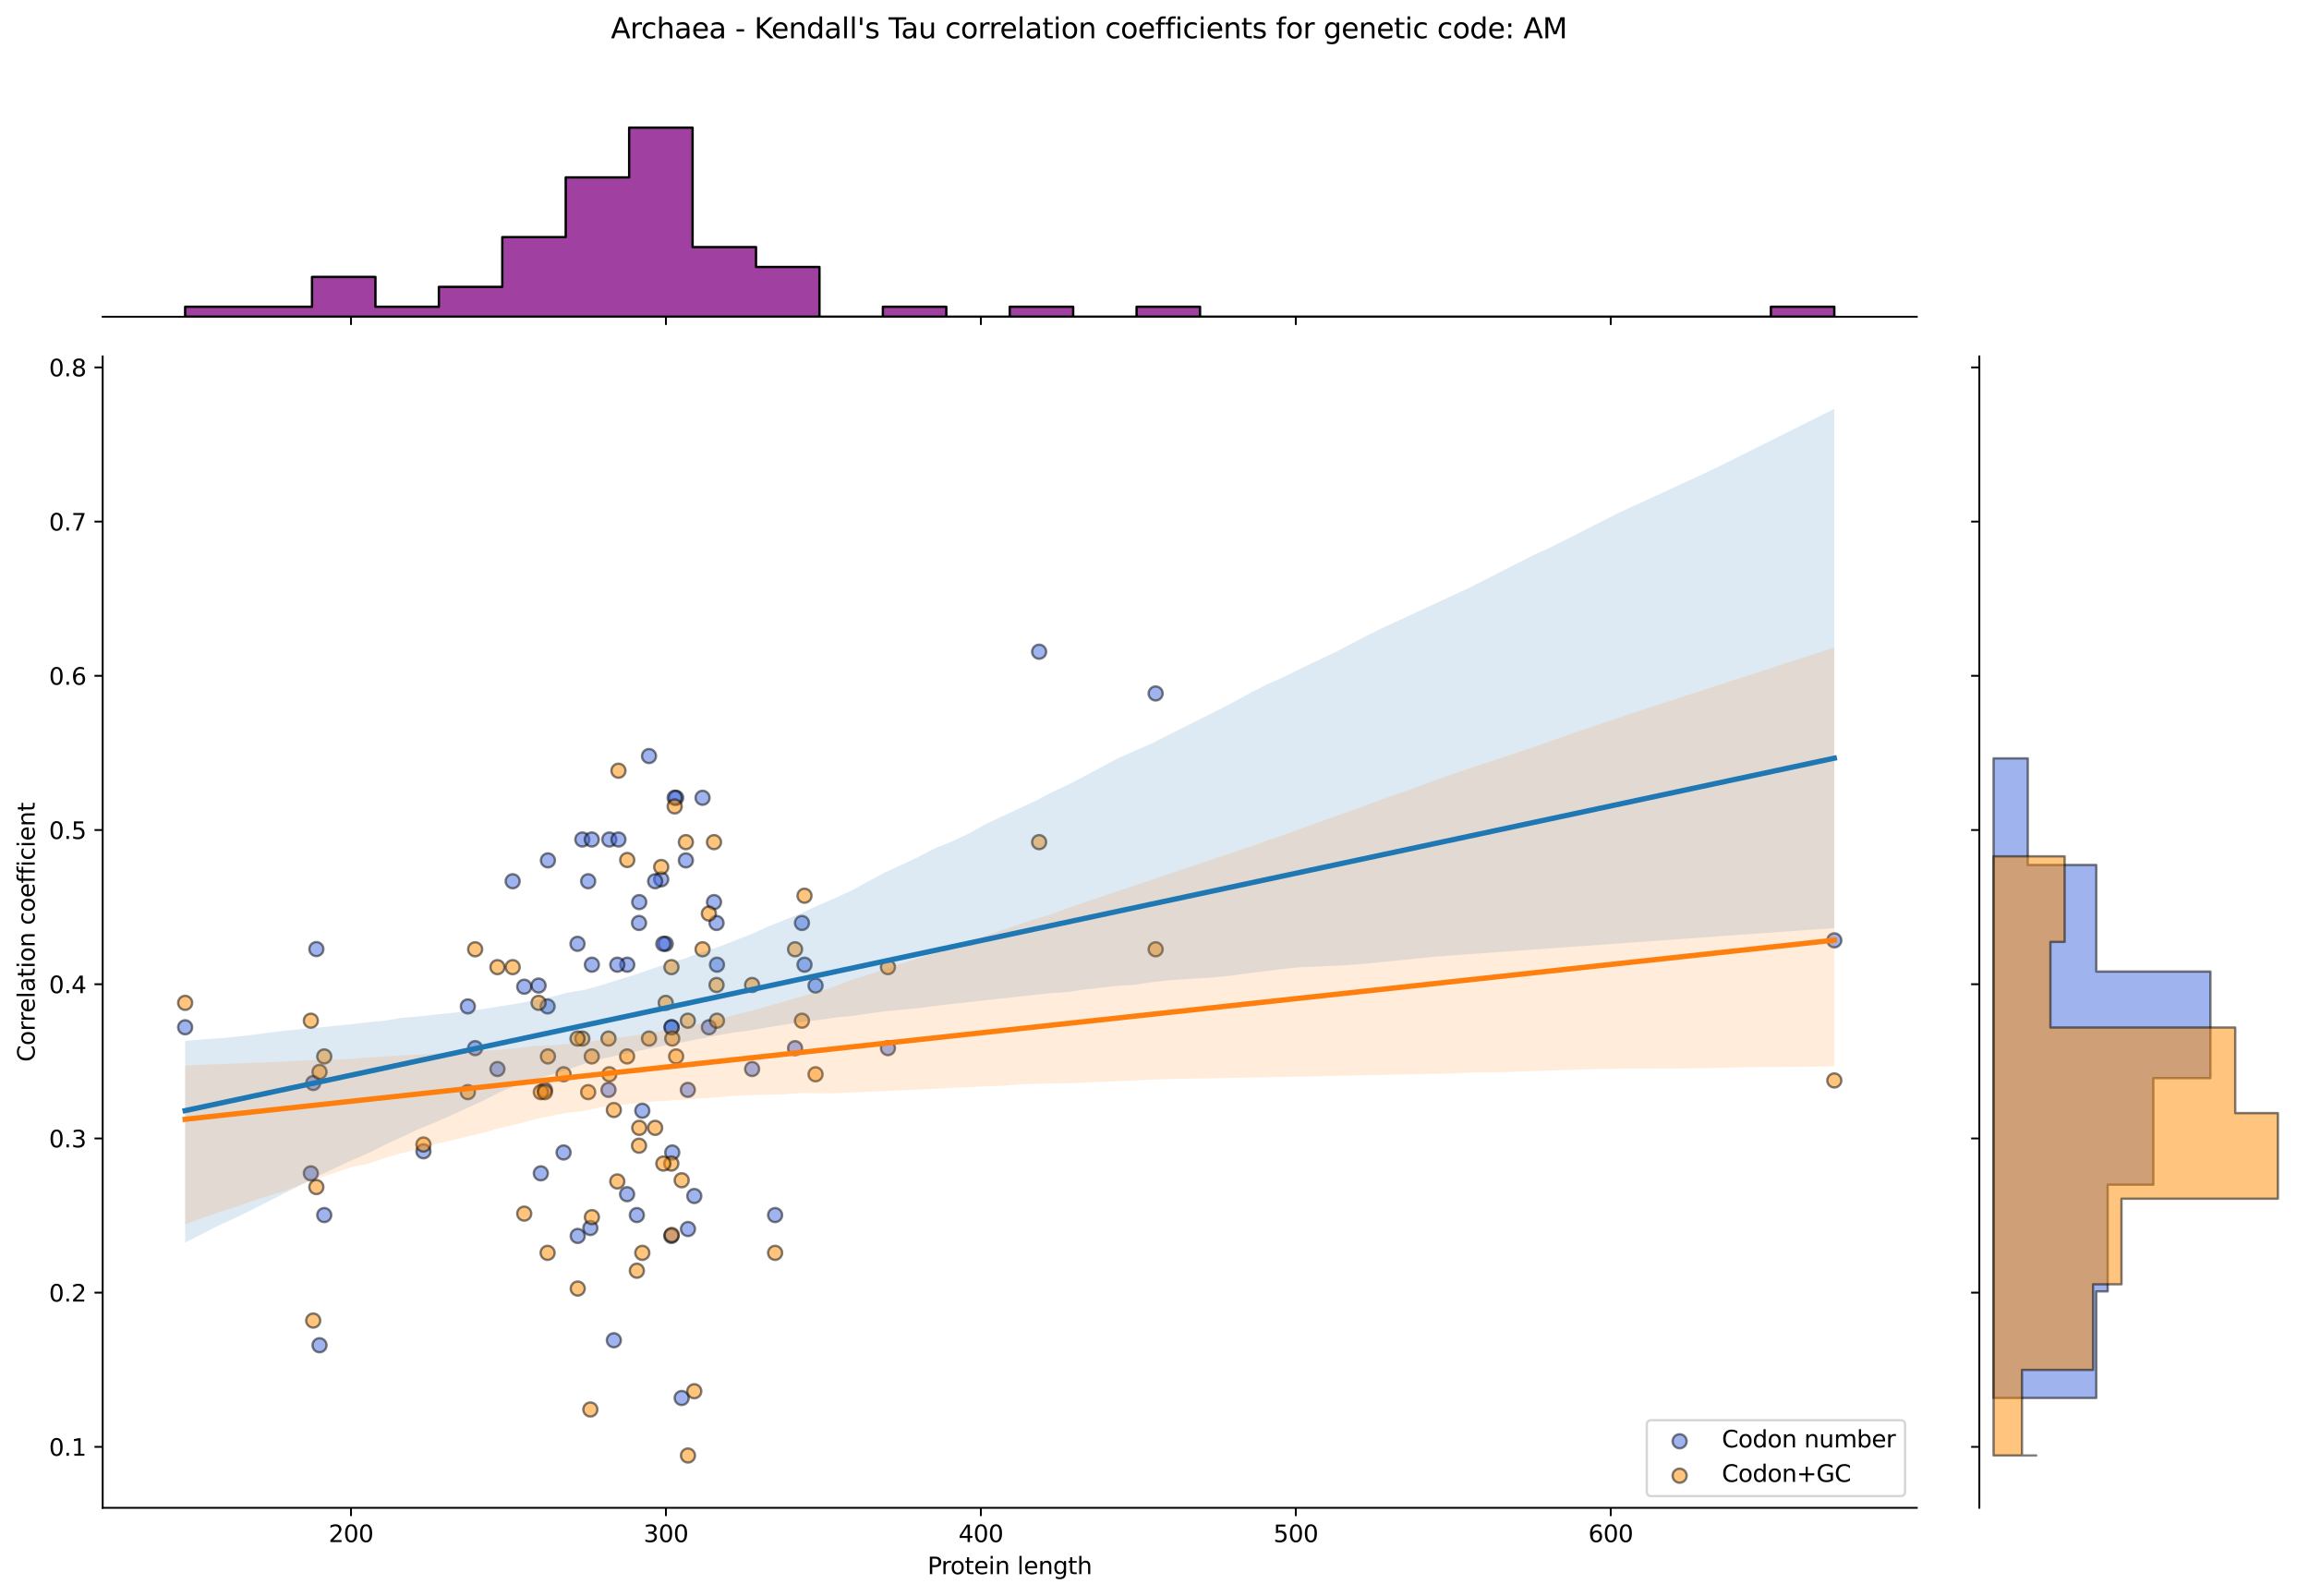 <?xml version="1.0" encoding="utf-8" standalone="no"?>
<!DOCTYPE svg PUBLIC "-//W3C//DTD SVG 1.1//EN"
  "http://www.w3.org/Graphics/SVG/1.1/DTD/svg11.dtd">
<svg xmlns:xlink="http://www.w3.org/1999/xlink" width="984.456pt" height="680.423pt" viewBox="0 0 984.456 680.423" xmlns="http://www.w3.org/2000/svg" version="1.1">
 <defs>
  <style type="text/css">*{stroke-linejoin: round; stroke-linecap: butt}</style>
 </defs>
 <g id="figure_1">
  <g id="patch_1">
   <path d="M 0 680.423 
L 984.456 680.423 
L 984.456 0 
L 0 0 
z
" style="fill: #ffffff"/>
  </g>
  <g id="axes_1">
   <g id="patch_2">
    <path d="M 43.781 642.867 
L 817.232 642.867 
L 817.232 151.966 
L 43.781 151.966 
z
" style="fill: #ffffff"/>
   </g>
   <g id="PathCollection_1">
    <defs>
     <path id="m69c98e39dd" d="M 0 3 
C 0.796 3 1.559 2.684 2.121 2.121 
C 2.684 1.559 3 0.796 3 0 
C 3 -0.796 2.684 -1.559 2.121 -2.121 
C 1.559 -2.684 0.796 -3 0 -3 
C -0.796 -3 -1.559 -2.684 -2.121 -2.121 
C -2.684 -1.559 -3 -0.796 -3 0 
C -3 0.796 -2.684 1.559 -2.121 2.121 
C -1.559 2.684 -0.796 3 0 3 
z
" style="stroke: #000000; stroke-opacity: 0.5"/>
    </defs>
    <g clip-path="url(#p9b16e10533)">
     <use xlink:href="#m69c98e39dd" x="230.582" y="500.253" style="fill: #4169e1; fill-opacity: 0.5; stroke: #000000; stroke-opacity: 0.5"/>
     <use xlink:href="#m69c98e39dd" x="250.772" y="375.714" style="fill: #4169e1; fill-opacity: 0.5; stroke: #000000; stroke-opacity: 0.5"/>
     <use xlink:href="#m69c98e39dd" x="259.792" y="357.923" style="fill: #4169e1; fill-opacity: 0.5; stroke: #000000; stroke-opacity: 0.5"/>
     <use xlink:href="#m69c98e39dd" x="259.44" y="464.671" style="fill: #4169e1; fill-opacity: 0.5; stroke: #000000; stroke-opacity: 0.5"/>
     <use xlink:href="#m69c98e39dd" x="283.831" y="402.401" style="fill: #4169e1; fill-opacity: 0.5; stroke: #000000; stroke-opacity: 0.5"/>
     <use xlink:href="#m69c98e39dd" x="212.091" y="455.775" style="fill: #4169e1; fill-opacity: 0.5; stroke: #000000; stroke-opacity: 0.5"/>
     <use xlink:href="#m69c98e39dd" x="293.262" y="464.671" style="fill: #4169e1; fill-opacity: 0.5; stroke: #000000; stroke-opacity: 0.5"/>
     <use xlink:href="#m69c98e39dd" x="267.432" y="411.297" style="fill: #4169e1; fill-opacity: 0.5; stroke: #000000; stroke-opacity: 0.5"/>
     <use xlink:href="#m69c98e39dd" x="492.719" y="295.654" style="fill: #4169e1; fill-opacity: 0.5; stroke: #000000; stroke-opacity: 0.5"/>
     <use xlink:href="#m69c98e39dd" x="136.227" y="573.545" style="fill: #4169e1; fill-opacity: 0.5; stroke: #000000; stroke-opacity: 0.5"/>
     <use xlink:href="#m69c98e39dd" x="180.537" y="490.852" style="fill: #4169e1; fill-opacity: 0.5; stroke: #000000; stroke-opacity: 0.5"/>
     <use xlink:href="#m69c98e39dd" x="305.497" y="393.506" style="fill: #4169e1; fill-opacity: 0.5; stroke: #000000; stroke-opacity: 0.5"/>
     <use xlink:href="#m69c98e39dd" x="223.504" y="420.682" style="fill: #4169e1; fill-opacity: 0.5; stroke: #000000; stroke-opacity: 0.5"/>
     <use xlink:href="#m69c98e39dd" x="246.318" y="526.94" style="fill: #4169e1; fill-opacity: 0.5; stroke: #000000; stroke-opacity: 0.5"/>
     <use xlink:href="#m69c98e39dd" x="286.228" y="526.94" style="fill: #4169e1; fill-opacity: 0.5; stroke: #000000; stroke-opacity: 0.5"/>
     <use xlink:href="#m69c98e39dd" x="248.277" y="357.923" style="fill: #4169e1; fill-opacity: 0.5; stroke: #000000; stroke-opacity: 0.5"/>
     <use xlink:href="#m69c98e39dd" x="232.315" y="464.671" style="fill: #4169e1; fill-opacity: 0.5; stroke: #000000; stroke-opacity: 0.5"/>
     <use xlink:href="#m69c98e39dd" x="347.715" y="420.193" style="fill: #4169e1; fill-opacity: 0.5; stroke: #000000; stroke-opacity: 0.5"/>
     <use xlink:href="#m69c98e39dd" x="229.621" y="420.193" style="fill: #4169e1; fill-opacity: 0.5; stroke: #000000; stroke-opacity: 0.5"/>
     <use xlink:href="#m69c98e39dd" x="261.722" y="571.418" style="fill: #4169e1; fill-opacity: 0.5; stroke: #000000; stroke-opacity: 0.5"/>
     <use xlink:href="#m69c98e39dd" x="292.43" y="366.819" style="fill: #4169e1; fill-opacity: 0.5; stroke: #000000; stroke-opacity: 0.5"/>
     <use xlink:href="#m69c98e39dd" x="263.685" y="357.923" style="fill: #4169e1; fill-opacity: 0.5; stroke: #000000; stroke-opacity: 0.5"/>
     <use xlink:href="#m69c98e39dd" x="252.362" y="411.297" style="fill: #4169e1; fill-opacity: 0.5; stroke: #000000; stroke-opacity: 0.5"/>
     <use xlink:href="#m69c98e39dd" x="267.366" y="509.149" style="fill: #4169e1; fill-opacity: 0.5; stroke: #000000; stroke-opacity: 0.5"/>
     <use xlink:href="#m69c98e39dd" x="443.039" y="277.863" style="fill: #4169e1; fill-opacity: 0.5; stroke: #000000; stroke-opacity: 0.5"/>
     <use xlink:href="#m69c98e39dd" x="272.546" y="384.61" style="fill: #4169e1; fill-opacity: 0.5; stroke: #000000; stroke-opacity: 0.5"/>
     <use xlink:href="#m69c98e39dd" x="282.823" y="402.401" style="fill: #4169e1; fill-opacity: 0.5; stroke: #000000; stroke-opacity: 0.5"/>
     <use xlink:href="#m69c98e39dd" x="134.885" y="404.646" style="fill: #4169e1; fill-opacity: 0.5; stroke: #000000; stroke-opacity: 0.5"/>
     <use xlink:href="#m69c98e39dd" x="338.978" y="446.88" style="fill: #4169e1; fill-opacity: 0.5; stroke: #000000; stroke-opacity: 0.5"/>
     <use xlink:href="#m69c98e39dd" x="252.301" y="357.923" style="fill: #4169e1; fill-opacity: 0.5; stroke: #000000; stroke-opacity: 0.5"/>
     <use xlink:href="#m69c98e39dd" x="782.075" y="400.915" style="fill: #4169e1; fill-opacity: 0.5; stroke: #000000; stroke-opacity: 0.5"/>
     <use xlink:href="#m69c98e39dd" x="78.938" y="437.984" style="fill: #4169e1; fill-opacity: 0.5; stroke: #000000; stroke-opacity: 0.5"/>
     <use xlink:href="#m69c98e39dd" x="272.454" y="393.506" style="fill: #4169e1; fill-opacity: 0.5; stroke: #000000; stroke-opacity: 0.5"/>
     <use xlink:href="#m69c98e39dd" x="286.623" y="491.358" style="fill: #4169e1; fill-opacity: 0.5; stroke: #000000; stroke-opacity: 0.5"/>
     <use xlink:href="#m69c98e39dd" x="263.188" y="411.297" style="fill: #4169e1; fill-opacity: 0.5; stroke: #000000; stroke-opacity: 0.5"/>
     <use xlink:href="#m69c98e39dd" x="304.423" y="384.61" style="fill: #4169e1; fill-opacity: 0.5; stroke: #000000; stroke-opacity: 0.5"/>
     <use xlink:href="#m69c98e39dd" x="240.288" y="491.358" style="fill: #4169e1; fill-opacity: 0.5; stroke: #000000; stroke-opacity: 0.5"/>
     <use xlink:href="#m69c98e39dd" x="305.686" y="411.297" style="fill: #4169e1; fill-opacity: 0.5; stroke: #000000; stroke-opacity: 0.5"/>
     <use xlink:href="#m69c98e39dd" x="288.281" y="340.132" style="fill: #4169e1; fill-opacity: 0.5; stroke: #000000; stroke-opacity: 0.5"/>
     <use xlink:href="#m69c98e39dd" x="133.542" y="461.745" style="fill: #4169e1; fill-opacity: 0.5; stroke: #000000; stroke-opacity: 0.5"/>
     <use xlink:href="#m69c98e39dd" x="199.469" y="429.088" style="fill: #4169e1; fill-opacity: 0.5; stroke: #000000; stroke-opacity: 0.5"/>
     <use xlink:href="#m69c98e39dd" x="202.582" y="446.88" style="fill: #4169e1; fill-opacity: 0.5; stroke: #000000; stroke-opacity: 0.5"/>
     <use xlink:href="#m69c98e39dd" x="276.706" y="322.341" style="fill: #4169e1; fill-opacity: 0.5; stroke: #000000; stroke-opacity: 0.5"/>
     <use xlink:href="#m69c98e39dd" x="273.854" y="473.566" style="fill: #4169e1; fill-opacity: 0.5; stroke: #000000; stroke-opacity: 0.5"/>
     <use xlink:href="#m69c98e39dd" x="378.588" y="446.88" style="fill: #4169e1; fill-opacity: 0.5; stroke: #000000; stroke-opacity: 0.5"/>
     <use xlink:href="#m69c98e39dd" x="286.399" y="437.984" style="fill: #4169e1; fill-opacity: 0.5; stroke: #000000; stroke-opacity: 0.5"/>
     <use xlink:href="#m69c98e39dd" x="281.912" y="374.904" style="fill: #4169e1; fill-opacity: 0.5; stroke: #000000; stroke-opacity: 0.5"/>
     <use xlink:href="#m69c98e39dd" x="320.668" y="455.775" style="fill: #4169e1; fill-opacity: 0.5; stroke: #000000; stroke-opacity: 0.5"/>
     <use xlink:href="#m69c98e39dd" x="246.223" y="402.401" style="fill: #4169e1; fill-opacity: 0.5; stroke: #000000; stroke-opacity: 0.5"/>
     <use xlink:href="#m69c98e39dd" x="233.612" y="366.819" style="fill: #4169e1; fill-opacity: 0.5; stroke: #000000; stroke-opacity: 0.5"/>
     <use xlink:href="#m69c98e39dd" x="341.918" y="393.506" style="fill: #4169e1; fill-opacity: 0.5; stroke: #000000; stroke-opacity: 0.5"/>
     <use xlink:href="#m69c98e39dd" x="286.278" y="437.984" style="fill: #4169e1; fill-opacity: 0.5; stroke: #000000; stroke-opacity: 0.5"/>
     <use xlink:href="#m69c98e39dd" x="330.474" y="518.045" style="fill: #4169e1; fill-opacity: 0.5; stroke: #000000; stroke-opacity: 0.5"/>
     <use xlink:href="#m69c98e39dd" x="138.242" y="518.045" style="fill: #4169e1; fill-opacity: 0.5; stroke: #000000; stroke-opacity: 0.5"/>
     <use xlink:href="#m69c98e39dd" x="132.535" y="500.253" style="fill: #4169e1; fill-opacity: 0.5; stroke: #000000; stroke-opacity: 0.5"/>
     <use xlink:href="#m69c98e39dd" x="343.006" y="411.297" style="fill: #4169e1; fill-opacity: 0.5; stroke: #000000; stroke-opacity: 0.5"/>
     <use xlink:href="#m69c98e39dd" x="271.528" y="518.045" style="fill: #4169e1; fill-opacity: 0.5; stroke: #000000; stroke-opacity: 0.5"/>
     <use xlink:href="#m69c98e39dd" x="293.326" y="523.991" style="fill: #4169e1; fill-opacity: 0.5; stroke: #000000; stroke-opacity: 0.5"/>
     <use xlink:href="#m69c98e39dd" x="302.232" y="437.984" style="fill: #4169e1; fill-opacity: 0.5; stroke: #000000; stroke-opacity: 0.5"/>
     <use xlink:href="#m69c98e39dd" x="299.536" y="340.132" style="fill: #4169e1; fill-opacity: 0.5; stroke: #000000; stroke-opacity: 0.5"/>
     <use xlink:href="#m69c98e39dd" x="233.474" y="429.088" style="fill: #4169e1; fill-opacity: 0.5; stroke: #000000; stroke-opacity: 0.5"/>
     <use xlink:href="#m69c98e39dd" x="296.011" y="509.922" style="fill: #4169e1; fill-opacity: 0.5; stroke: #000000; stroke-opacity: 0.5"/>
     <use xlink:href="#m69c98e39dd" x="218.581" y="375.714" style="fill: #4169e1; fill-opacity: 0.5; stroke: #000000; stroke-opacity: 0.5"/>
     <use xlink:href="#m69c98e39dd" x="279.323" y="375.714" style="fill: #4169e1; fill-opacity: 0.5; stroke: #000000; stroke-opacity: 0.5"/>
     <use xlink:href="#m69c98e39dd" x="287.651" y="340.132" style="fill: #4169e1; fill-opacity: 0.5; stroke: #000000; stroke-opacity: 0.5"/>
     <use xlink:href="#m69c98e39dd" x="251.701" y="523.556" style="fill: #4169e1; fill-opacity: 0.5; stroke: #000000; stroke-opacity: 0.5"/>
     <use xlink:href="#m69c98e39dd" x="290.64" y="596.03" style="fill: #4169e1; fill-opacity: 0.5; stroke: #000000; stroke-opacity: 0.5"/>
    </g>
   </g>
   <g id="PathCollection_2">
    <defs>
     <path id="mb676a1d269" d="M 0 3 
C 0.796 3 1.559 2.684 2.121 2.121 
C 2.684 1.559 3 0.796 3 0 
C 3 -0.796 2.684 -1.559 2.121 -2.121 
C 1.559 -2.684 0.796 -3 0 -3 
C -0.796 -3 -1.559 -2.684 -2.121 -2.121 
C -2.684 -1.559 -3 -0.796 -3 0 
C -3 0.796 -2.684 1.559 -2.121 2.121 
C -1.559 2.684 -0.796 3 0 3 
z
" style="stroke: #000000; stroke-opacity: 0.5"/>
    </defs>
    <g clip-path="url(#p9b16e10533)">
     <use xlink:href="#mb676a1d269" x="230.582" y="465.633" style="fill: #ff8c00; fill-opacity: 0.5; stroke: #000000; stroke-opacity: 0.5"/>
     <use xlink:href="#mb676a1d269" x="250.772" y="465.633" style="fill: #ff8c00; fill-opacity: 0.5; stroke: #000000; stroke-opacity: 0.5"/>
     <use xlink:href="#mb676a1d269" x="259.792" y="458.02" style="fill: #ff8c00; fill-opacity: 0.5; stroke: #000000; stroke-opacity: 0.5"/>
     <use xlink:href="#mb676a1d269" x="259.44" y="442.793" style="fill: #ff8c00; fill-opacity: 0.5; stroke: #000000; stroke-opacity: 0.5"/>
     <use xlink:href="#mb676a1d269" x="283.831" y="427.566" style="fill: #ff8c00; fill-opacity: 0.5; stroke: #000000; stroke-opacity: 0.5"/>
     <use xlink:href="#mb676a1d269" x="212.091" y="412.34" style="fill: #ff8c00; fill-opacity: 0.5; stroke: #000000; stroke-opacity: 0.5"/>
     <use xlink:href="#mb676a1d269" x="293.262" y="435.18" style="fill: #ff8c00; fill-opacity: 0.5; stroke: #000000; stroke-opacity: 0.5"/>
     <use xlink:href="#mb676a1d269" x="267.432" y="366.66" style="fill: #ff8c00; fill-opacity: 0.5; stroke: #000000; stroke-opacity: 0.5"/>
     <use xlink:href="#mb676a1d269" x="492.719" y="404.726" style="fill: #ff8c00; fill-opacity: 0.5; stroke: #000000; stroke-opacity: 0.5"/>
     <use xlink:href="#mb676a1d269" x="136.227" y="457.026" style="fill: #ff8c00; fill-opacity: 0.5; stroke: #000000; stroke-opacity: 0.5"/>
     <use xlink:href="#mb676a1d269" x="180.537" y="487.96" style="fill: #ff8c00; fill-opacity: 0.5; stroke: #000000; stroke-opacity: 0.5"/>
     <use xlink:href="#mb676a1d269" x="305.497" y="419.953" style="fill: #ff8c00; fill-opacity: 0.5; stroke: #000000; stroke-opacity: 0.5"/>
     <use xlink:href="#mb676a1d269" x="223.504" y="517.432" style="fill: #ff8c00; fill-opacity: 0.5; stroke: #000000; stroke-opacity: 0.5"/>
     <use xlink:href="#mb676a1d269" x="246.318" y="549.38" style="fill: #ff8c00; fill-opacity: 0.5; stroke: #000000; stroke-opacity: 0.5"/>
     <use xlink:href="#mb676a1d269" x="286.228" y="496.087" style="fill: #ff8c00; fill-opacity: 0.5; stroke: #000000; stroke-opacity: 0.5"/>
     <use xlink:href="#mb676a1d269" x="248.277" y="442.793" style="fill: #ff8c00; fill-opacity: 0.5; stroke: #000000; stroke-opacity: 0.5"/>
     <use xlink:href="#mb676a1d269" x="232.315" y="465.633" style="fill: #ff8c00; fill-opacity: 0.5; stroke: #000000; stroke-opacity: 0.5"/>
     <use xlink:href="#mb676a1d269" x="347.715" y="458.02" style="fill: #ff8c00; fill-opacity: 0.5; stroke: #000000; stroke-opacity: 0.5"/>
     <use xlink:href="#mb676a1d269" x="229.621" y="427.566" style="fill: #ff8c00; fill-opacity: 0.5; stroke: #000000; stroke-opacity: 0.5"/>
     <use xlink:href="#mb676a1d269" x="261.722" y="473.247" style="fill: #ff8c00; fill-opacity: 0.5; stroke: #000000; stroke-opacity: 0.5"/>
     <use xlink:href="#mb676a1d269" x="292.43" y="359.046" style="fill: #ff8c00; fill-opacity: 0.5; stroke: #000000; stroke-opacity: 0.5"/>
     <use xlink:href="#mb676a1d269" x="263.685" y="328.593" style="fill: #ff8c00; fill-opacity: 0.5; stroke: #000000; stroke-opacity: 0.5"/>
     <use xlink:href="#mb676a1d269" x="252.362" y="518.927" style="fill: #ff8c00; fill-opacity: 0.5; stroke: #000000; stroke-opacity: 0.5"/>
     <use xlink:href="#mb676a1d269" x="267.366" y="450.407" style="fill: #ff8c00; fill-opacity: 0.5; stroke: #000000; stroke-opacity: 0.5"/>
     <use xlink:href="#mb676a1d269" x="443.039" y="359.046" style="fill: #ff8c00; fill-opacity: 0.5; stroke: #000000; stroke-opacity: 0.5"/>
     <use xlink:href="#mb676a1d269" x="272.546" y="480.86" style="fill: #ff8c00; fill-opacity: 0.5; stroke: #000000; stroke-opacity: 0.5"/>
     <use xlink:href="#mb676a1d269" x="282.823" y="496.087" style="fill: #ff8c00; fill-opacity: 0.5; stroke: #000000; stroke-opacity: 0.5"/>
     <use xlink:href="#mb676a1d269" x="134.885" y="506.108" style="fill: #ff8c00; fill-opacity: 0.5; stroke: #000000; stroke-opacity: 0.5"/>
     <use xlink:href="#mb676a1d269" x="338.978" y="404.726" style="fill: #ff8c00; fill-opacity: 0.5; stroke: #000000; stroke-opacity: 0.5"/>
     <use xlink:href="#mb676a1d269" x="252.301" y="450.407" style="fill: #ff8c00; fill-opacity: 0.5; stroke: #000000; stroke-opacity: 0.5"/>
     <use xlink:href="#mb676a1d269" x="782.075" y="460.655" style="fill: #ff8c00; fill-opacity: 0.5; stroke: #000000; stroke-opacity: 0.5"/>
     <use xlink:href="#mb676a1d269" x="78.938" y="427.566" style="fill: #ff8c00; fill-opacity: 0.5; stroke: #000000; stroke-opacity: 0.5"/>
     <use xlink:href="#mb676a1d269" x="272.454" y="488.473" style="fill: #ff8c00; fill-opacity: 0.5; stroke: #000000; stroke-opacity: 0.5"/>
     <use xlink:href="#mb676a1d269" x="286.623" y="442.793" style="fill: #ff8c00; fill-opacity: 0.5; stroke: #000000; stroke-opacity: 0.5"/>
     <use xlink:href="#mb676a1d269" x="263.188" y="503.7" style="fill: #ff8c00; fill-opacity: 0.5; stroke: #000000; stroke-opacity: 0.5"/>
     <use xlink:href="#mb676a1d269" x="304.423" y="359.046" style="fill: #ff8c00; fill-opacity: 0.5; stroke: #000000; stroke-opacity: 0.5"/>
     <use xlink:href="#mb676a1d269" x="240.288" y="458.02" style="fill: #ff8c00; fill-opacity: 0.5; stroke: #000000; stroke-opacity: 0.5"/>
     <use xlink:href="#mb676a1d269" x="305.686" y="435.18" style="fill: #ff8c00; fill-opacity: 0.5; stroke: #000000; stroke-opacity: 0.5"/>
     <use xlink:href="#mb676a1d269" x="288.281" y="450.407" style="fill: #ff8c00; fill-opacity: 0.5; stroke: #000000; stroke-opacity: 0.5"/>
     <use xlink:href="#mb676a1d269" x="133.542" y="563.023" style="fill: #ff8c00; fill-opacity: 0.5; stroke: #000000; stroke-opacity: 0.5"/>
     <use xlink:href="#mb676a1d269" x="199.469" y="465.633" style="fill: #ff8c00; fill-opacity: 0.5; stroke: #000000; stroke-opacity: 0.5"/>
     <use xlink:href="#mb676a1d269" x="202.582" y="404.726" style="fill: #ff8c00; fill-opacity: 0.5; stroke: #000000; stroke-opacity: 0.5"/>
     <use xlink:href="#mb676a1d269" x="276.706" y="442.793" style="fill: #ff8c00; fill-opacity: 0.5; stroke: #000000; stroke-opacity: 0.5"/>
     <use xlink:href="#mb676a1d269" x="273.854" y="534.153" style="fill: #ff8c00; fill-opacity: 0.5; stroke: #000000; stroke-opacity: 0.5"/>
     <use xlink:href="#mb676a1d269" x="378.588" y="412.34" style="fill: #ff8c00; fill-opacity: 0.5; stroke: #000000; stroke-opacity: 0.5"/>
     <use xlink:href="#mb676a1d269" x="286.399" y="526.54" style="fill: #ff8c00; fill-opacity: 0.5; stroke: #000000; stroke-opacity: 0.5"/>
     <use xlink:href="#mb676a1d269" x="281.912" y="369.642" style="fill: #ff8c00; fill-opacity: 0.5; stroke: #000000; stroke-opacity: 0.5"/>
     <use xlink:href="#mb676a1d269" x="320.668" y="419.953" style="fill: #ff8c00; fill-opacity: 0.5; stroke: #000000; stroke-opacity: 0.5"/>
     <use xlink:href="#mb676a1d269" x="246.223" y="442.793" style="fill: #ff8c00; fill-opacity: 0.5; stroke: #000000; stroke-opacity: 0.5"/>
     <use xlink:href="#mb676a1d269" x="233.612" y="450.407" style="fill: #ff8c00; fill-opacity: 0.5; stroke: #000000; stroke-opacity: 0.5"/>
     <use xlink:href="#mb676a1d269" x="341.918" y="435.18" style="fill: #ff8c00; fill-opacity: 0.5; stroke: #000000; stroke-opacity: 0.5"/>
     <use xlink:href="#mb676a1d269" x="286.278" y="412.34" style="fill: #ff8c00; fill-opacity: 0.5; stroke: #000000; stroke-opacity: 0.5"/>
     <use xlink:href="#mb676a1d269" x="330.474" y="534.153" style="fill: #ff8c00; fill-opacity: 0.5; stroke: #000000; stroke-opacity: 0.5"/>
     <use xlink:href="#mb676a1d269" x="138.242" y="450.407" style="fill: #ff8c00; fill-opacity: 0.5; stroke: #000000; stroke-opacity: 0.5"/>
     <use xlink:href="#mb676a1d269" x="132.535" y="435.18" style="fill: #ff8c00; fill-opacity: 0.5; stroke: #000000; stroke-opacity: 0.5"/>
     <use xlink:href="#mb676a1d269" x="343.006" y="381.886" style="fill: #ff8c00; fill-opacity: 0.5; stroke: #000000; stroke-opacity: 0.5"/>
     <use xlink:href="#mb676a1d269" x="271.528" y="541.767" style="fill: #ff8c00; fill-opacity: 0.5; stroke: #000000; stroke-opacity: 0.5"/>
     <use xlink:href="#mb676a1d269" x="293.326" y="620.553" style="fill: #ff8c00; fill-opacity: 0.5; stroke: #000000; stroke-opacity: 0.5"/>
     <use xlink:href="#mb676a1d269" x="302.232" y="389.5" style="fill: #ff8c00; fill-opacity: 0.5; stroke: #000000; stroke-opacity: 0.5"/>
     <use xlink:href="#mb676a1d269" x="299.536" y="404.726" style="fill: #ff8c00; fill-opacity: 0.5; stroke: #000000; stroke-opacity: 0.5"/>
     <use xlink:href="#mb676a1d269" x="233.474" y="534.153" style="fill: #ff8c00; fill-opacity: 0.5; stroke: #000000; stroke-opacity: 0.5"/>
     <use xlink:href="#mb676a1d269" x="296.011" y="593.157" style="fill: #ff8c00; fill-opacity: 0.5; stroke: #000000; stroke-opacity: 0.5"/>
     <use xlink:href="#mb676a1d269" x="218.581" y="412.34" style="fill: #ff8c00; fill-opacity: 0.5; stroke: #000000; stroke-opacity: 0.5"/>
     <use xlink:href="#mb676a1d269" x="279.323" y="480.86" style="fill: #ff8c00; fill-opacity: 0.5; stroke: #000000; stroke-opacity: 0.5"/>
     <use xlink:href="#mb676a1d269" x="287.651" y="343.82" style="fill: #ff8c00; fill-opacity: 0.5; stroke: #000000; stroke-opacity: 0.5"/>
     <use xlink:href="#mb676a1d269" x="251.701" y="600.936" style="fill: #ff8c00; fill-opacity: 0.5; stroke: #000000; stroke-opacity: 0.5"/>
     <use xlink:href="#mb676a1d269" x="290.64" y="503.206" style="fill: #ff8c00; fill-opacity: 0.5; stroke: #000000; stroke-opacity: 0.5"/>
    </g>
   </g>
   <g id="PolyCollection_1">
    <path d="M 78.938 443.742 
L 78.938 529.798 
L 86.04 526.162 
L 93.143 522.54 
L 100.245 519.31 
L 107.348 515.831 
L 114.45 512.22 
L 121.552 508.609 
L 128.655 504.981 
L 135.757 501.352 
L 142.86 497.983 
L 149.962 494.679 
L 157.064 491.645 
L 164.167 488.076 
L 171.269 484.767 
L 178.372 481.455 
L 185.474 478.585 
L 192.576 475.4 
L 199.679 472.183 
L 206.781 468.873 
L 213.884 465.245 
L 220.986 462.381 
L 228.088 460.246 
L 235.191 458.169 
L 242.293 455.933 
L 249.396 453.474 
L 256.498 451.485 
L 263.6 449.857 
L 270.703 448.402 
L 277.805 446.901 
L 284.908 445.415 
L 292.01 444.181 
L 299.112 442.751 
L 306.215 441.341 
L 313.317 440.174 
L 320.419 439.217 
L 327.522 437.977 
L 334.624 436.833 
L 341.727 435.691 
L 348.829 434.876 
L 355.931 433.881 
L 363.034 433.156 
L 370.136 432.142 
L 377.239 431.185 
L 384.341 430.493 
L 391.443 429.862 
L 398.546 428.875 
L 405.648 428.053 
L 412.751 427.26 
L 419.853 426.501 
L 426.955 425.728 
L 434.058 424.949 
L 441.16 424.164 
L 448.263 423.391 
L 455.365 422.937 
L 462.467 421.867 
L 469.57 421.076 
L 476.672 420.305 
L 483.775 419.88 
L 490.877 418.781 
L 497.979 417.981 
L 505.082 417.516 
L 512.184 417.049 
L 519.287 416.582 
L 526.389 415.758 
L 533.491 414.796 
L 540.594 413.945 
L 547.696 413.046 
L 554.799 412.333 
L 561.901 412.053 
L 569.003 411.773 
L 576.106 411.355 
L 583.208 410.807 
L 590.31 410.088 
L 597.413 409.361 
L 604.515 408.634 
L 611.618 407.908 
L 618.72 407.355 
L 625.822 406.847 
L 632.925 406.339 
L 640.027 405.831 
L 647.13 405.323 
L 654.232 404.816 
L 661.334 404.308 
L 668.437 403.8 
L 675.539 403.292 
L 682.642 402.785 
L 689.744 402.277 
L 696.846 401.769 
L 703.949 401.261 
L 711.051 400.773 
L 718.154 400.242 
L 725.256 399.737 
L 732.358 399.23 
L 739.461 398.722 
L 746.563 398.221 
L 753.666 397.735 
L 760.768 397.203 
L 767.87 396.698 
L 774.973 396.193 
L 782.075 395.688 
L 782.075 174.279 
L 782.075 174.279 
L 774.973 177.827 
L 767.87 181.376 
L 760.768 184.924 
L 753.666 188.472 
L 746.563 192.02 
L 739.461 195.568 
L 732.358 199.116 
L 725.256 202.498 
L 718.154 205.766 
L 711.051 209.034 
L 703.949 212.302 
L 696.846 215.57 
L 689.744 218.84 
L 682.642 222.439 
L 675.539 226.057 
L 668.437 229.677 
L 661.334 233.241 
L 654.232 236.463 
L 647.13 240.069 
L 640.027 243.684 
L 632.925 247.301 
L 625.822 250.904 
L 618.72 254.187 
L 611.618 257.469 
L 604.515 260.752 
L 597.413 264.035 
L 590.31 267.317 
L 583.208 270.772 
L 576.106 274.509 
L 569.003 278.191 
L 561.901 281.551 
L 554.799 284.934 
L 547.696 288.454 
L 540.594 291.619 
L 533.491 295.172 
L 526.389 299.089 
L 519.287 302.769 
L 512.184 306.338 
L 505.082 309.906 
L 497.979 313.474 
L 490.877 317.043 
L 483.775 320.134 
L 476.672 323.286 
L 469.57 327.072 
L 462.467 330.876 
L 455.365 334.557 
L 448.263 337.9 
L 441.16 341.609 
L 434.058 344.912 
L 426.955 348.215 
L 419.853 351.528 
L 412.751 355.566 
L 405.648 358.85 
L 398.546 361.708 
L 391.443 365.418 
L 384.341 368.738 
L 377.239 372.02 
L 370.136 375.792 
L 363.034 379.698 
L 355.931 382.955 
L 348.829 386.039 
L 341.727 389.251 
L 334.624 392.184 
L 327.522 395.002 
L 320.419 398.261 
L 313.317 401.011 
L 306.215 403.778 
L 299.112 406 
L 292.01 408.663 
L 284.908 410.691 
L 277.805 413.137 
L 270.703 415.562 
L 263.6 417.74 
L 256.498 419.965 
L 249.396 422.004 
L 242.293 423.136 
L 235.191 424.98 
L 228.088 426.347 
L 220.986 427.807 
L 213.884 428.91 
L 206.781 430.115 
L 199.679 430.99 
L 192.576 431.863 
L 185.474 432.594 
L 178.372 433.342 
L 171.269 433.98 
L 164.167 435.131 
L 157.064 435.813 
L 149.962 436.686 
L 142.86 437.369 
L 135.757 438.11 
L 128.655 438.76 
L 121.552 439.417 
L 114.45 440.281 
L 107.348 441.24 
L 100.245 442.03 
L 93.143 442.716 
L 86.04 443.211 
L 78.938 443.742 
z
" clip-path="url(#p9b16e10533)" style="fill: #1f77b4; fill-opacity: 0.15"/>
   </g>
   <g id="PolyCollection_2">
    <path d="M 78.938 454.242 
L 78.938 522.025 
L 86.04 519.378 
L 93.143 516.899 
L 100.245 514.65 
L 107.348 512.134 
L 114.45 509.893 
L 121.552 507.737 
L 128.655 504.965 
L 135.757 502.373 
L 142.86 499.944 
L 149.962 497.567 
L 157.064 496.129 
L 164.167 493.665 
L 171.269 491.643 
L 178.372 489.897 
L 185.474 487.824 
L 192.576 486.158 
L 199.679 484.507 
L 206.781 482.753 
L 213.884 480.736 
L 220.986 479.154 
L 228.088 477.213 
L 235.191 475.65 
L 242.293 474.386 
L 249.396 473.559 
L 256.498 471.952 
L 263.6 471.207 
L 270.703 470.419 
L 277.805 469.73 
L 284.908 469.253 
L 292.01 468.803 
L 299.112 468.305 
L 306.215 467.807 
L 313.317 467.213 
L 320.419 466.89 
L 327.522 466.731 
L 334.624 466.54 
L 341.727 465.957 
L 348.829 466.165 
L 355.931 466.089 
L 363.034 465.784 
L 370.136 465.48 
L 377.239 465.175 
L 384.341 464.871 
L 391.443 464.532 
L 398.546 464.19 
L 405.648 463.848 
L 412.751 463.509 
L 419.853 463.164 
L 426.955 462.942 
L 434.058 462.37 
L 441.16 462.031 
L 448.263 461.933 
L 455.365 461.839 
L 462.467 461.538 
L 469.57 461.233 
L 476.672 460.929 
L 483.775 460.674 
L 490.877 460.34 
L 497.979 460.088 
L 505.082 459.914 
L 512.184 459.81 
L 519.287 459.675 
L 526.389 459.54 
L 533.491 459.405 
L 540.594 459.27 
L 547.696 459.135 
L 554.799 459 
L 561.901 458.858 
L 569.003 458.715 
L 576.106 458.572 
L 583.208 458.387 
L 590.31 458.25 
L 597.413 458.113 
L 604.515 457.975 
L 611.618 457.838 
L 618.72 457.688 
L 625.822 457.296 
L 632.925 457.152 
L 640.027 457.12 
L 647.13 456.886 
L 654.232 456.648 
L 661.334 456.408 
L 668.437 456.168 
L 675.539 455.929 
L 682.642 455.707 
L 689.744 455.667 
L 696.846 455.606 
L 703.949 455.595 
L 711.051 455.562 
L 718.154 455.528 
L 725.256 455.493 
L 732.358 455.314 
L 739.461 455.107 
L 746.563 454.958 
L 753.666 454.934 
L 760.768 454.911 
L 767.87 454.851 
L 774.973 454.716 
L 782.075 454.582 
L 782.075 276.028 
L 782.075 276.028 
L 774.973 278.338 
L 767.87 280.648 
L 760.768 282.958 
L 753.666 285.268 
L 746.563 287.578 
L 739.461 289.888 
L 732.358 292.198 
L 725.256 294.508 
L 718.154 296.818 
L 711.051 299.128 
L 703.949 301.438 
L 696.846 303.748 
L 689.744 306.142 
L 682.642 308.548 
L 675.539 310.953 
L 668.437 313.364 
L 661.334 315.87 
L 654.232 318.416 
L 647.13 320.762 
L 640.027 323.107 
L 632.925 325.452 
L 625.822 327.814 
L 618.72 330.235 
L 611.618 332.794 
L 604.515 335.352 
L 597.413 337.91 
L 590.31 340.468 
L 583.208 343.026 
L 576.106 345.584 
L 569.003 348.149 
L 561.901 350.715 
L 554.799 353.28 
L 547.696 355.846 
L 540.594 358.222 
L 533.491 360.792 
L 526.389 363.179 
L 519.287 365.566 
L 512.184 367.953 
L 505.082 370.339 
L 497.979 372.726 
L 490.877 375.113 
L 483.775 377.5 
L 476.672 379.887 
L 469.57 382.28 
L 462.467 384.677 
L 455.365 387.089 
L 448.263 389.846 
L 441.16 391.875 
L 434.058 394.25 
L 426.955 396.646 
L 419.853 399.041 
L 412.751 401.437 
L 405.648 403.894 
L 398.546 406.325 
L 391.443 408.568 
L 384.341 410.813 
L 377.239 413.254 
L 370.136 415.542 
L 363.034 417.759 
L 355.931 420.518 
L 348.829 422.874 
L 341.727 424.809 
L 334.624 426.857 
L 327.522 428.938 
L 320.419 430.916 
L 313.317 432.672 
L 306.215 434.712 
L 299.112 436.272 
L 292.01 437.638 
L 284.908 438.953 
L 277.805 440.328 
L 270.703 441.47 
L 263.6 442.452 
L 256.498 443.341 
L 249.396 444.331 
L 242.293 445.055 
L 235.191 445.69 
L 228.088 445.855 
L 220.986 446.747 
L 213.884 447.491 
L 206.781 447.912 
L 199.679 448.237 
L 192.576 448.717 
L 185.474 449.174 
L 178.372 449.673 
L 171.269 449.923 
L 164.167 450.44 
L 157.064 450.821 
L 149.962 451.46 
L 142.86 451.782 
L 135.757 451.918 
L 128.655 452.157 
L 121.552 452.566 
L 114.45 452.874 
L 107.348 453.156 
L 100.245 453.437 
L 93.143 453.697 
L 86.04 453.969 
L 78.938 454.242 
z
" clip-path="url(#p9b16e10533)" style="fill: #ff7f0e; fill-opacity: 0.15"/>
   </g>
   <g id="matplotlib.axis_1">
    <g id="xtick_1">
     <g id="line2d_1">
      <defs>
       <path id="m49df015fa1" d="M 0 0 
L 0 3.5 
" style="stroke: #000000; stroke-width: 0.8"/>
      </defs>
      <g>
       <use xlink:href="#m49df015fa1" x="149.655" y="642.867" style="stroke: #000000; stroke-width: 0.8"/>
      </g>
     </g>
     <g id="text_1">
      <!-- 200 -->
      <g transform="translate(140.111 657.465) scale(0.1 -0.1)">
       <defs>
        <path id="DejaVuSans-32" d="M 1228 531 
L 3431 531 
L 3431 0 
L 469 0 
L 469 531 
Q 828 903 1448 1529 
Q 2069 2156 2228 2338 
Q 2531 2678 2651 2914 
Q 2772 3150 2772 3378 
Q 2772 3750 2511 3984 
Q 2250 4219 1831 4219 
Q 1534 4219 1204 4116 
Q 875 4013 500 3803 
L 500 4441 
Q 881 4594 1212 4672 
Q 1544 4750 1819 4750 
Q 2544 4750 2975 4387 
Q 3406 4025 3406 3419 
Q 3406 3131 3298 2873 
Q 3191 2616 2906 2266 
Q 2828 2175 2409 1742 
Q 1991 1309 1228 531 
z
" transform="scale(0.016)"/>
        <path id="DejaVuSans-30" d="M 2034 4250 
Q 1547 4250 1301 3770 
Q 1056 3291 1056 2328 
Q 1056 1369 1301 889 
Q 1547 409 2034 409 
Q 2525 409 2770 889 
Q 3016 1369 3016 2328 
Q 3016 3291 2770 3770 
Q 2525 4250 2034 4250 
z
M 2034 4750 
Q 2819 4750 3233 4129 
Q 3647 3509 3647 2328 
Q 3647 1150 3233 529 
Q 2819 -91 2034 -91 
Q 1250 -91 836 529 
Q 422 1150 422 2328 
Q 422 3509 836 4129 
Q 1250 4750 2034 4750 
z
" transform="scale(0.016)"/>
       </defs>
       <use xlink:href="#DejaVuSans-32"/>
       <use xlink:href="#DejaVuSans-30" x="63.623"/>
       <use xlink:href="#DejaVuSans-30" x="127.246"/>
      </g>
     </g>
    </g>
    <g id="xtick_2">
     <g id="line2d_2">
      <g>
       <use xlink:href="#m49df015fa1" x="283.926" y="642.867" style="stroke: #000000; stroke-width: 0.8"/>
      </g>
     </g>
     <g id="text_2">
      <!-- 300 -->
      <g transform="translate(274.383 657.465) scale(0.1 -0.1)">
       <defs>
        <path id="DejaVuSans-33" d="M 2597 2516 
Q 3050 2419 3304 2112 
Q 3559 1806 3559 1356 
Q 3559 666 3084 287 
Q 2609 -91 1734 -91 
Q 1441 -91 1130 -33 
Q 819 25 488 141 
L 488 750 
Q 750 597 1062 519 
Q 1375 441 1716 441 
Q 2309 441 2620 675 
Q 2931 909 2931 1356 
Q 2931 1769 2642 2001 
Q 2353 2234 1838 2234 
L 1294 2234 
L 1294 2753 
L 1863 2753 
Q 2328 2753 2575 2939 
Q 2822 3125 2822 3475 
Q 2822 3834 2567 4026 
Q 2313 4219 1838 4219 
Q 1578 4219 1281 4162 
Q 984 4106 628 3988 
L 628 4550 
Q 988 4650 1302 4700 
Q 1616 4750 1894 4750 
Q 2613 4750 3031 4423 
Q 3450 4097 3450 3541 
Q 3450 3153 3228 2886 
Q 3006 2619 2597 2516 
z
" transform="scale(0.016)"/>
       </defs>
       <use xlink:href="#DejaVuSans-33"/>
       <use xlink:href="#DejaVuSans-30" x="63.623"/>
       <use xlink:href="#DejaVuSans-30" x="127.246"/>
      </g>
     </g>
    </g>
    <g id="xtick_3">
     <g id="line2d_3">
      <g>
       <use xlink:href="#m49df015fa1" x="418.198" y="642.867" style="stroke: #000000; stroke-width: 0.8"/>
      </g>
     </g>
     <g id="text_3">
      <!-- 400 -->
      <g transform="translate(408.655 657.465) scale(0.1 -0.1)">
       <defs>
        <path id="DejaVuSans-34" d="M 2419 4116 
L 825 1625 
L 2419 1625 
L 2419 4116 
z
M 2253 4666 
L 3047 4666 
L 3047 1625 
L 3713 1625 
L 3713 1100 
L 3047 1100 
L 3047 0 
L 2419 0 
L 2419 1100 
L 313 1100 
L 313 1709 
L 2253 4666 
z
" transform="scale(0.016)"/>
       </defs>
       <use xlink:href="#DejaVuSans-34"/>
       <use xlink:href="#DejaVuSans-30" x="63.623"/>
       <use xlink:href="#DejaVuSans-30" x="127.246"/>
      </g>
     </g>
    </g>
    <g id="xtick_4">
     <g id="line2d_4">
      <g>
       <use xlink:href="#m49df015fa1" x="552.47" y="642.867" style="stroke: #000000; stroke-width: 0.8"/>
      </g>
     </g>
     <g id="text_4">
      <!-- 500 -->
      <g transform="translate(542.926 657.465) scale(0.1 -0.1)">
       <defs>
        <path id="DejaVuSans-35" d="M 691 4666 
L 3169 4666 
L 3169 4134 
L 1269 4134 
L 1269 2991 
Q 1406 3038 1543 3061 
Q 1681 3084 1819 3084 
Q 2600 3084 3056 2656 
Q 3513 2228 3513 1497 
Q 3513 744 3044 326 
Q 2575 -91 1722 -91 
Q 1428 -91 1123 -41 
Q 819 9 494 109 
L 494 744 
Q 775 591 1075 516 
Q 1375 441 1709 441 
Q 2250 441 2565 725 
Q 2881 1009 2881 1497 
Q 2881 1984 2565 2268 
Q 2250 2553 1709 2553 
Q 1456 2553 1204 2497 
Q 953 2441 691 2322 
L 691 4666 
z
" transform="scale(0.016)"/>
       </defs>
       <use xlink:href="#DejaVuSans-35"/>
       <use xlink:href="#DejaVuSans-30" x="63.623"/>
       <use xlink:href="#DejaVuSans-30" x="127.246"/>
      </g>
     </g>
    </g>
    <g id="xtick_5">
     <g id="line2d_5">
      <g>
       <use xlink:href="#m49df015fa1" x="686.742" y="642.867" style="stroke: #000000; stroke-width: 0.8"/>
      </g>
     </g>
     <g id="text_5">
      <!-- 600 -->
      <g transform="translate(677.198 657.465) scale(0.1 -0.1)">
       <defs>
        <path id="DejaVuSans-36" d="M 2113 2584 
Q 1688 2584 1439 2293 
Q 1191 2003 1191 1497 
Q 1191 994 1439 701 
Q 1688 409 2113 409 
Q 2538 409 2786 701 
Q 3034 994 3034 1497 
Q 3034 2003 2786 2293 
Q 2538 2584 2113 2584 
z
M 3366 4563 
L 3366 3988 
Q 3128 4100 2886 4159 
Q 2644 4219 2406 4219 
Q 1781 4219 1451 3797 
Q 1122 3375 1075 2522 
Q 1259 2794 1537 2939 
Q 1816 3084 2150 3084 
Q 2853 3084 3261 2657 
Q 3669 2231 3669 1497 
Q 3669 778 3244 343 
Q 2819 -91 2113 -91 
Q 1303 -91 875 529 
Q 447 1150 447 2328 
Q 447 3434 972 4092 
Q 1497 4750 2381 4750 
Q 2619 4750 2861 4703 
Q 3103 4656 3366 4563 
z
" transform="scale(0.016)"/>
       </defs>
       <use xlink:href="#DejaVuSans-36"/>
       <use xlink:href="#DejaVuSans-30" x="63.623"/>
       <use xlink:href="#DejaVuSans-30" x="127.246"/>
      </g>
     </g>
    </g>
    <g id="text_6">
     <!-- Protein length -->
     <g transform="translate(395.456 671.143) scale(0.1 -0.1)">
      <defs>
       <path id="DejaVuSans-50" d="M 1259 4147 
L 1259 2394 
L 2053 2394 
Q 2494 2394 2734 2622 
Q 2975 2850 2975 3272 
Q 2975 3691 2734 3919 
Q 2494 4147 2053 4147 
L 1259 4147 
z
M 628 4666 
L 2053 4666 
Q 2838 4666 3239 4311 
Q 3641 3956 3641 3272 
Q 3641 2581 3239 2228 
Q 2838 1875 2053 1875 
L 1259 1875 
L 1259 0 
L 628 0 
L 628 4666 
z
" transform="scale(0.016)"/>
       <path id="DejaVuSans-72" d="M 2631 2963 
Q 2534 3019 2420 3045 
Q 2306 3072 2169 3072 
Q 1681 3072 1420 2755 
Q 1159 2438 1159 1844 
L 1159 0 
L 581 0 
L 581 3500 
L 1159 3500 
L 1159 2956 
Q 1341 3275 1631 3429 
Q 1922 3584 2338 3584 
Q 2397 3584 2469 3576 
Q 2541 3569 2628 3553 
L 2631 2963 
z
" transform="scale(0.016)"/>
       <path id="DejaVuSans-6f" d="M 1959 3097 
Q 1497 3097 1228 2736 
Q 959 2375 959 1747 
Q 959 1119 1226 758 
Q 1494 397 1959 397 
Q 2419 397 2687 759 
Q 2956 1122 2956 1747 
Q 2956 2369 2687 2733 
Q 2419 3097 1959 3097 
z
M 1959 3584 
Q 2709 3584 3137 3096 
Q 3566 2609 3566 1747 
Q 3566 888 3137 398 
Q 2709 -91 1959 -91 
Q 1206 -91 779 398 
Q 353 888 353 1747 
Q 353 2609 779 3096 
Q 1206 3584 1959 3584 
z
" transform="scale(0.016)"/>
       <path id="DejaVuSans-74" d="M 1172 4494 
L 1172 3500 
L 2356 3500 
L 2356 3053 
L 1172 3053 
L 1172 1153 
Q 1172 725 1289 603 
Q 1406 481 1766 481 
L 2356 481 
L 2356 0 
L 1766 0 
Q 1100 0 847 248 
Q 594 497 594 1153 
L 594 3053 
L 172 3053 
L 172 3500 
L 594 3500 
L 594 4494 
L 1172 4494 
z
" transform="scale(0.016)"/>
       <path id="DejaVuSans-65" d="M 3597 1894 
L 3597 1613 
L 953 1613 
Q 991 1019 1311 708 
Q 1631 397 2203 397 
Q 2534 397 2845 478 
Q 3156 559 3463 722 
L 3463 178 
Q 3153 47 2828 -22 
Q 2503 -91 2169 -91 
Q 1331 -91 842 396 
Q 353 884 353 1716 
Q 353 2575 817 3079 
Q 1281 3584 2069 3584 
Q 2775 3584 3186 3129 
Q 3597 2675 3597 1894 
z
M 3022 2063 
Q 3016 2534 2758 2815 
Q 2500 3097 2075 3097 
Q 1594 3097 1305 2825 
Q 1016 2553 972 2059 
L 3022 2063 
z
" transform="scale(0.016)"/>
       <path id="DejaVuSans-69" d="M 603 3500 
L 1178 3500 
L 1178 0 
L 603 0 
L 603 3500 
z
M 603 4863 
L 1178 4863 
L 1178 4134 
L 603 4134 
L 603 4863 
z
" transform="scale(0.016)"/>
       <path id="DejaVuSans-6e" d="M 3513 2113 
L 3513 0 
L 2938 0 
L 2938 2094 
Q 2938 2591 2744 2837 
Q 2550 3084 2163 3084 
Q 1697 3084 1428 2787 
Q 1159 2491 1159 1978 
L 1159 0 
L 581 0 
L 581 3500 
L 1159 3500 
L 1159 2956 
Q 1366 3272 1645 3428 
Q 1925 3584 2291 3584 
Q 2894 3584 3203 3211 
Q 3513 2838 3513 2113 
z
" transform="scale(0.016)"/>
       <path id="DejaVuSans-20" transform="scale(0.016)"/>
       <path id="DejaVuSans-6c" d="M 603 4863 
L 1178 4863 
L 1178 0 
L 603 0 
L 603 4863 
z
" transform="scale(0.016)"/>
       <path id="DejaVuSans-67" d="M 2906 1791 
Q 2906 2416 2648 2759 
Q 2391 3103 1925 3103 
Q 1463 3103 1205 2759 
Q 947 2416 947 1791 
Q 947 1169 1205 825 
Q 1463 481 1925 481 
Q 2391 481 2648 825 
Q 2906 1169 2906 1791 
z
M 3481 434 
Q 3481 -459 3084 -895 
Q 2688 -1331 1869 -1331 
Q 1566 -1331 1297 -1286 
Q 1028 -1241 775 -1147 
L 775 -588 
Q 1028 -725 1275 -790 
Q 1522 -856 1778 -856 
Q 2344 -856 2625 -561 
Q 2906 -266 2906 331 
L 2906 616 
Q 2728 306 2450 153 
Q 2172 0 1784 0 
Q 1141 0 747 490 
Q 353 981 353 1791 
Q 353 2603 747 3093 
Q 1141 3584 1784 3584 
Q 2172 3584 2450 3431 
Q 2728 3278 2906 2969 
L 2906 3500 
L 3481 3500 
L 3481 434 
z
" transform="scale(0.016)"/>
       <path id="DejaVuSans-68" d="M 3513 2113 
L 3513 0 
L 2938 0 
L 2938 2094 
Q 2938 2591 2744 2837 
Q 2550 3084 2163 3084 
Q 1697 3084 1428 2787 
Q 1159 2491 1159 1978 
L 1159 0 
L 581 0 
L 581 4863 
L 1159 4863 
L 1159 2956 
Q 1366 3272 1645 3428 
Q 1925 3584 2291 3584 
Q 2894 3584 3203 3211 
Q 3513 2838 3513 2113 
z
" transform="scale(0.016)"/>
      </defs>
      <use xlink:href="#DejaVuSans-50"/>
      <use xlink:href="#DejaVuSans-72" x="58.553"/>
      <use xlink:href="#DejaVuSans-6f" x="97.416"/>
      <use xlink:href="#DejaVuSans-74" x="158.598"/>
      <use xlink:href="#DejaVuSans-65" x="197.807"/>
      <use xlink:href="#DejaVuSans-69" x="259.33"/>
      <use xlink:href="#DejaVuSans-6e" x="287.113"/>
      <use xlink:href="#DejaVuSans-20" x="350.492"/>
      <use xlink:href="#DejaVuSans-6c" x="382.279"/>
      <use xlink:href="#DejaVuSans-65" x="410.062"/>
      <use xlink:href="#DejaVuSans-6e" x="471.586"/>
      <use xlink:href="#DejaVuSans-67" x="534.965"/>
      <use xlink:href="#DejaVuSans-74" x="598.441"/>
      <use xlink:href="#DejaVuSans-68" x="637.65"/>
     </g>
    </g>
   </g>
   <g id="matplotlib.axis_2">
    <g id="ytick_1">
     <g id="line2d_6">
      <defs>
       <path id="m5bb8e85306" d="M 0 0 
L -3.5 0 
" style="stroke: #000000; stroke-width: 0.8"/>
      </defs>
      <g>
       <use xlink:href="#m5bb8e85306" x="43.781" y="616.867" style="stroke: #000000; stroke-width: 0.8"/>
      </g>
     </g>
     <g id="text_7">
      <!-- 0.1 -->
      <g transform="translate(20.878 620.666) scale(0.1 -0.1)">
       <defs>
        <path id="DejaVuSans-2e" d="M 684 794 
L 1344 794 
L 1344 0 
L 684 0 
L 684 794 
z
" transform="scale(0.016)"/>
        <path id="DejaVuSans-31" d="M 794 531 
L 1825 531 
L 1825 4091 
L 703 3866 
L 703 4441 
L 1819 4666 
L 2450 4666 
L 2450 531 
L 3481 531 
L 3481 0 
L 794 0 
L 794 531 
z
" transform="scale(0.016)"/>
       </defs>
       <use xlink:href="#DejaVuSans-30"/>
       <use xlink:href="#DejaVuSans-2e" x="63.623"/>
       <use xlink:href="#DejaVuSans-31" x="95.41"/>
      </g>
     </g>
    </g>
    <g id="ytick_2">
     <g id="line2d_7">
      <g>
       <use xlink:href="#m5bb8e85306" x="43.781" y="551.121" style="stroke: #000000; stroke-width: 0.8"/>
      </g>
     </g>
     <g id="text_8">
      <!-- 0.2 -->
      <g transform="translate(20.878 554.92) scale(0.1 -0.1)">
       <use xlink:href="#DejaVuSans-30"/>
       <use xlink:href="#DejaVuSans-2e" x="63.623"/>
       <use xlink:href="#DejaVuSans-32" x="95.41"/>
      </g>
     </g>
    </g>
    <g id="ytick_3">
     <g id="line2d_8">
      <g>
       <use xlink:href="#m5bb8e85306" x="43.781" y="485.374" style="stroke: #000000; stroke-width: 0.8"/>
      </g>
     </g>
     <g id="text_9">
      <!-- 0.3 -->
      <g transform="translate(20.878 489.174) scale(0.1 -0.1)">
       <use xlink:href="#DejaVuSans-30"/>
       <use xlink:href="#DejaVuSans-2e" x="63.623"/>
       <use xlink:href="#DejaVuSans-33" x="95.41"/>
      </g>
     </g>
    </g>
    <g id="ytick_4">
     <g id="line2d_9">
      <g>
       <use xlink:href="#m5bb8e85306" x="43.781" y="419.628" style="stroke: #000000; stroke-width: 0.8"/>
      </g>
     </g>
     <g id="text_10">
      <!-- 0.4 -->
      <g transform="translate(20.878 423.427) scale(0.1 -0.1)">
       <use xlink:href="#DejaVuSans-30"/>
       <use xlink:href="#DejaVuSans-2e" x="63.623"/>
       <use xlink:href="#DejaVuSans-34" x="95.41"/>
      </g>
     </g>
    </g>
    <g id="ytick_5">
     <g id="line2d_10">
      <g>
       <use xlink:href="#m5bb8e85306" x="43.781" y="353.881" style="stroke: #000000; stroke-width: 0.8"/>
      </g>
     </g>
     <g id="text_11">
      <!-- 0.5 -->
      <g transform="translate(20.878 357.681) scale(0.1 -0.1)">
       <use xlink:href="#DejaVuSans-30"/>
       <use xlink:href="#DejaVuSans-2e" x="63.623"/>
       <use xlink:href="#DejaVuSans-35" x="95.41"/>
      </g>
     </g>
    </g>
    <g id="ytick_6">
     <g id="line2d_11">
      <g>
       <use xlink:href="#m5bb8e85306" x="43.781" y="288.135" style="stroke: #000000; stroke-width: 0.8"/>
      </g>
     </g>
     <g id="text_12">
      <!-- 0.6 -->
      <g transform="translate(20.878 291.934) scale(0.1 -0.1)">
       <use xlink:href="#DejaVuSans-30"/>
       <use xlink:href="#DejaVuSans-2e" x="63.623"/>
       <use xlink:href="#DejaVuSans-36" x="95.41"/>
      </g>
     </g>
    </g>
    <g id="ytick_7">
     <g id="line2d_12">
      <g>
       <use xlink:href="#m5bb8e85306" x="43.781" y="222.388" style="stroke: #000000; stroke-width: 0.8"/>
      </g>
     </g>
     <g id="text_13">
      <!-- 0.7 -->
      <g transform="translate(20.878 226.188) scale(0.1 -0.1)">
       <defs>
        <path id="DejaVuSans-37" d="M 525 4666 
L 3525 4666 
L 3525 4397 
L 1831 0 
L 1172 0 
L 2766 4134 
L 525 4134 
L 525 4666 
z
" transform="scale(0.016)"/>
       </defs>
       <use xlink:href="#DejaVuSans-30"/>
       <use xlink:href="#DejaVuSans-2e" x="63.623"/>
       <use xlink:href="#DejaVuSans-37" x="95.41"/>
      </g>
     </g>
    </g>
    <g id="ytick_8">
     <g id="line2d_13">
      <g>
       <use xlink:href="#m5bb8e85306" x="43.781" y="156.642" style="stroke: #000000; stroke-width: 0.8"/>
      </g>
     </g>
     <g id="text_14">
      <!-- 0.8 -->
      <g transform="translate(20.878 160.441) scale(0.1 -0.1)">
       <defs>
        <path id="DejaVuSans-38" d="M 2034 2216 
Q 1584 2216 1326 1975 
Q 1069 1734 1069 1313 
Q 1069 891 1326 650 
Q 1584 409 2034 409 
Q 2484 409 2743 651 
Q 3003 894 3003 1313 
Q 3003 1734 2745 1975 
Q 2488 2216 2034 2216 
z
M 1403 2484 
Q 997 2584 770 2862 
Q 544 3141 544 3541 
Q 544 4100 942 4425 
Q 1341 4750 2034 4750 
Q 2731 4750 3128 4425 
Q 3525 4100 3525 3541 
Q 3525 3141 3298 2862 
Q 3072 2584 2669 2484 
Q 3125 2378 3379 2068 
Q 3634 1759 3634 1313 
Q 3634 634 3220 271 
Q 2806 -91 2034 -91 
Q 1263 -91 848 271 
Q 434 634 434 1313 
Q 434 1759 690 2068 
Q 947 2378 1403 2484 
z
M 1172 3481 
Q 1172 3119 1398 2916 
Q 1625 2713 2034 2713 
Q 2441 2713 2670 2916 
Q 2900 3119 2900 3481 
Q 2900 3844 2670 4047 
Q 2441 4250 2034 4250 
Q 1625 4250 1398 4047 
Q 1172 3844 1172 3481 
z
" transform="scale(0.016)"/>
       </defs>
       <use xlink:href="#DejaVuSans-30"/>
       <use xlink:href="#DejaVuSans-2e" x="63.623"/>
       <use xlink:href="#DejaVuSans-38" x="95.41"/>
      </g>
     </g>
    </g>
    <g id="text_15">
     <!-- Correlation coefficient -->
     <g transform="translate(14.798 452.712) rotate(-90) scale(0.1 -0.1)">
      <defs>
       <path id="DejaVuSans-43" d="M 4122 4306 
L 4122 3641 
Q 3803 3938 3442 4084 
Q 3081 4231 2675 4231 
Q 1875 4231 1450 3742 
Q 1025 3253 1025 2328 
Q 1025 1406 1450 917 
Q 1875 428 2675 428 
Q 3081 428 3442 575 
Q 3803 722 4122 1019 
L 4122 359 
Q 3791 134 3420 21 
Q 3050 -91 2638 -91 
Q 1578 -91 968 557 
Q 359 1206 359 2328 
Q 359 3453 968 4101 
Q 1578 4750 2638 4750 
Q 3056 4750 3426 4639 
Q 3797 4528 4122 4306 
z
" transform="scale(0.016)"/>
       <path id="DejaVuSans-61" d="M 2194 1759 
Q 1497 1759 1228 1600 
Q 959 1441 959 1056 
Q 959 750 1161 570 
Q 1363 391 1709 391 
Q 2188 391 2477 730 
Q 2766 1069 2766 1631 
L 2766 1759 
L 2194 1759 
z
M 3341 1997 
L 3341 0 
L 2766 0 
L 2766 531 
Q 2569 213 2275 61 
Q 1981 -91 1556 -91 
Q 1019 -91 701 211 
Q 384 513 384 1019 
Q 384 1609 779 1909 
Q 1175 2209 1959 2209 
L 2766 2209 
L 2766 2266 
Q 2766 2663 2505 2880 
Q 2244 3097 1772 3097 
Q 1472 3097 1187 3025 
Q 903 2953 641 2809 
L 641 3341 
Q 956 3463 1253 3523 
Q 1550 3584 1831 3584 
Q 2591 3584 2966 3190 
Q 3341 2797 3341 1997 
z
" transform="scale(0.016)"/>
       <path id="DejaVuSans-63" d="M 3122 3366 
L 3122 2828 
Q 2878 2963 2633 3030 
Q 2388 3097 2138 3097 
Q 1578 3097 1268 2742 
Q 959 2388 959 1747 
Q 959 1106 1268 751 
Q 1578 397 2138 397 
Q 2388 397 2633 464 
Q 2878 531 3122 666 
L 3122 134 
Q 2881 22 2623 -34 
Q 2366 -91 2075 -91 
Q 1284 -91 818 406 
Q 353 903 353 1747 
Q 353 2603 823 3093 
Q 1294 3584 2113 3584 
Q 2378 3584 2631 3529 
Q 2884 3475 3122 3366 
z
" transform="scale(0.016)"/>
       <path id="DejaVuSans-66" d="M 2375 4863 
L 2375 4384 
L 1825 4384 
Q 1516 4384 1395 4259 
Q 1275 4134 1275 3809 
L 1275 3500 
L 2222 3500 
L 2222 3053 
L 1275 3053 
L 1275 0 
L 697 0 
L 697 3053 
L 147 3053 
L 147 3500 
L 697 3500 
L 697 3744 
Q 697 4328 969 4595 
Q 1241 4863 1831 4863 
L 2375 4863 
z
" transform="scale(0.016)"/>
      </defs>
      <use xlink:href="#DejaVuSans-43"/>
      <use xlink:href="#DejaVuSans-6f" x="69.824"/>
      <use xlink:href="#DejaVuSans-72" x="131.006"/>
      <use xlink:href="#DejaVuSans-72" x="170.369"/>
      <use xlink:href="#DejaVuSans-65" x="209.232"/>
      <use xlink:href="#DejaVuSans-6c" x="270.756"/>
      <use xlink:href="#DejaVuSans-61" x="298.539"/>
      <use xlink:href="#DejaVuSans-74" x="359.818"/>
      <use xlink:href="#DejaVuSans-69" x="399.027"/>
      <use xlink:href="#DejaVuSans-6f" x="426.811"/>
      <use xlink:href="#DejaVuSans-6e" x="487.992"/>
      <use xlink:href="#DejaVuSans-20" x="551.371"/>
      <use xlink:href="#DejaVuSans-63" x="583.158"/>
      <use xlink:href="#DejaVuSans-6f" x="638.139"/>
      <use xlink:href="#DejaVuSans-65" x="699.32"/>
      <use xlink:href="#DejaVuSans-66" x="760.844"/>
      <use xlink:href="#DejaVuSans-66" x="796.049"/>
      <use xlink:href="#DejaVuSans-69" x="831.254"/>
      <use xlink:href="#DejaVuSans-63" x="859.037"/>
      <use xlink:href="#DejaVuSans-69" x="914.018"/>
      <use xlink:href="#DejaVuSans-65" x="941.801"/>
      <use xlink:href="#DejaVuSans-6e" x="1003.324"/>
      <use xlink:href="#DejaVuSans-74" x="1066.703"/>
     </g>
    </g>
   </g>
   <g id="line2d_14">
    <path d="M 78.938 473.52 
L 86.04 472.002 
L 93.143 470.484 
L 100.245 468.966 
L 107.348 467.448 
L 114.45 465.93 
L 121.552 464.412 
L 128.655 462.894 
L 135.757 461.376 
L 142.86 459.859 
L 149.962 458.341 
L 157.064 456.823 
L 164.167 455.305 
L 171.269 453.787 
L 178.372 452.269 
L 185.474 450.751 
L 192.576 449.233 
L 199.679 447.715 
L 206.781 446.197 
L 213.884 444.679 
L 220.986 443.161 
L 228.088 441.643 
L 235.191 440.125 
L 242.293 438.607 
L 249.396 437.089 
L 256.498 435.571 
L 263.6 434.054 
L 270.703 432.536 
L 277.805 431.018 
L 284.908 429.5 
L 292.01 427.982 
L 299.112 426.464 
L 306.215 424.946 
L 313.317 423.428 
L 320.419 421.91 
L 327.522 420.392 
L 334.624 418.874 
L 341.727 417.356 
L 348.829 415.838 
L 355.931 414.32 
L 363.034 412.802 
L 370.136 411.284 
L 377.239 409.767 
L 384.341 408.249 
L 391.443 406.731 
L 398.546 405.213 
L 405.648 403.695 
L 412.751 402.177 
L 419.853 400.659 
L 426.955 399.141 
L 434.058 397.623 
L 441.16 396.105 
L 448.263 394.587 
L 455.365 393.069 
L 462.467 391.551 
L 469.57 390.033 
L 476.672 388.515 
L 483.775 386.997 
L 490.877 385.48 
L 497.979 383.962 
L 505.082 382.444 
L 512.184 380.926 
L 519.287 379.408 
L 526.389 377.89 
L 533.491 376.372 
L 540.594 374.854 
L 547.696 373.336 
L 554.799 371.818 
L 561.901 370.3 
L 569.003 368.782 
L 576.106 367.264 
L 583.208 365.746 
L 590.31 364.228 
L 597.413 362.71 
L 604.515 361.192 
L 611.618 359.675 
L 618.72 358.157 
L 625.822 356.639 
L 632.925 355.121 
L 640.027 353.603 
L 647.13 352.085 
L 654.232 350.567 
L 661.334 349.049 
L 668.437 347.531 
L 675.539 346.013 
L 682.642 344.495 
L 689.744 342.977 
L 696.846 341.459 
L 703.949 339.941 
L 711.051 338.423 
L 718.154 336.905 
L 725.256 335.388 
L 732.358 333.87 
L 739.461 332.352 
L 746.563 330.834 
L 753.666 329.316 
L 760.768 327.798 
L 767.87 326.28 
L 774.973 324.762 
L 782.075 323.244 
" clip-path="url(#p9b16e10533)" style="fill: none; stroke: #1f77b4; stroke-width: 2.25; stroke-linecap: square"/>
   </g>
   <g id="line2d_15">
    <path d="M 78.938 477.21 
L 86.04 476.439 
L 93.143 475.668 
L 100.245 474.896 
L 107.348 474.125 
L 114.45 473.353 
L 121.552 472.582 
L 128.655 471.81 
L 135.757 471.039 
L 142.86 470.268 
L 149.962 469.496 
L 157.064 468.725 
L 164.167 467.953 
L 171.269 467.182 
L 178.372 466.41 
L 185.474 465.639 
L 192.576 464.868 
L 199.679 464.096 
L 206.781 463.325 
L 213.884 462.553 
L 220.986 461.782 
L 228.088 461.01 
L 235.191 460.239 
L 242.293 459.468 
L 249.396 458.696 
L 256.498 457.925 
L 263.6 457.153 
L 270.703 456.382 
L 277.805 455.61 
L 284.908 454.839 
L 292.01 454.068 
L 299.112 453.296 
L 306.215 452.525 
L 313.317 451.753 
L 320.419 450.982 
L 327.522 450.211 
L 334.624 449.439 
L 341.727 448.668 
L 348.829 447.896 
L 355.931 447.125 
L 363.034 446.353 
L 370.136 445.582 
L 377.239 444.811 
L 384.341 444.039 
L 391.443 443.268 
L 398.546 442.496 
L 405.648 441.725 
L 412.751 440.953 
L 419.853 440.182 
L 426.955 439.411 
L 434.058 438.639 
L 441.16 437.868 
L 448.263 437.096 
L 455.365 436.325 
L 462.467 435.553 
L 469.57 434.782 
L 476.672 434.011 
L 483.775 433.239 
L 490.877 432.468 
L 497.979 431.696 
L 505.082 430.925 
L 512.184 430.153 
L 519.287 429.382 
L 526.389 428.611 
L 533.491 427.839 
L 540.594 427.068 
L 547.696 426.296 
L 554.799 425.525 
L 561.901 424.754 
L 569.003 423.982 
L 576.106 423.211 
L 583.208 422.439 
L 590.31 421.668 
L 597.413 420.896 
L 604.515 420.125 
L 611.618 419.354 
L 618.72 418.582 
L 625.822 417.811 
L 632.925 417.039 
L 640.027 416.268 
L 647.13 415.496 
L 654.232 414.725 
L 661.334 413.954 
L 668.437 413.182 
L 675.539 412.411 
L 682.642 411.639 
L 689.744 410.868 
L 696.846 410.096 
L 703.949 409.325 
L 711.051 408.554 
L 718.154 407.782 
L 725.256 407.011 
L 732.358 406.239 
L 739.461 405.468 
L 746.563 404.696 
L 753.666 403.925 
L 760.768 403.154 
L 767.87 402.382 
L 774.973 401.611 
L 782.075 400.839 
" clip-path="url(#p9b16e10533)" style="fill: none; stroke: #ff7f0e; stroke-width: 2.25; stroke-linecap: square"/>
   </g>
   <g id="patch_3">
    <path d="M 43.781 642.867 
L 43.781 151.966 
" style="fill: none; stroke: #000000; stroke-width: 0.8; stroke-linejoin: miter; stroke-linecap: square"/>
   </g>
   <g id="patch_4">
    <path d="M 43.781 642.867 
L 817.232 642.867 
" style="fill: none; stroke: #000000; stroke-width: 0.8; stroke-linejoin: miter; stroke-linecap: square"/>
   </g>
   <g id="legend_1">
    <g id="patch_5">
     <path d="M 704.119 637.867 
L 810.232 637.867 
Q 812.232 637.867 812.232 635.867 
L 812.232 607.51 
Q 812.232 605.51 810.232 605.51 
L 704.119 605.51 
Q 702.119 605.51 702.119 607.51 
L 702.119 635.867 
Q 702.119 637.867 704.119 637.867 
z
" style="fill: #ffffff; opacity: 0.8; stroke: #cccccc; stroke-linejoin: miter"/>
    </g>
    <g id="PathCollection_3">
     <g>
      <use xlink:href="#m69c98e39dd" x="716.119" y="614.484" style="fill: #4169e1; fill-opacity: 0.5; stroke: #000000; stroke-opacity: 0.5"/>
     </g>
    </g>
    <g id="text_16">
     <!-- Codon number -->
     <g transform="translate(734.119 617.109) scale(0.1 -0.1)">
      <defs>
       <path id="DejaVuSans-64" d="M 2906 2969 
L 2906 4863 
L 3481 4863 
L 3481 0 
L 2906 0 
L 2906 525 
Q 2725 213 2448 61 
Q 2172 -91 1784 -91 
Q 1150 -91 751 415 
Q 353 922 353 1747 
Q 353 2572 751 3078 
Q 1150 3584 1784 3584 
Q 2172 3584 2448 3432 
Q 2725 3281 2906 2969 
z
M 947 1747 
Q 947 1113 1208 752 
Q 1469 391 1925 391 
Q 2381 391 2643 752 
Q 2906 1113 2906 1747 
Q 2906 2381 2643 2742 
Q 2381 3103 1925 3103 
Q 1469 3103 1208 2742 
Q 947 2381 947 1747 
z
" transform="scale(0.016)"/>
       <path id="DejaVuSans-75" d="M 544 1381 
L 544 3500 
L 1119 3500 
L 1119 1403 
Q 1119 906 1312 657 
Q 1506 409 1894 409 
Q 2359 409 2629 706 
Q 2900 1003 2900 1516 
L 2900 3500 
L 3475 3500 
L 3475 0 
L 2900 0 
L 2900 538 
Q 2691 219 2414 64 
Q 2138 -91 1772 -91 
Q 1169 -91 856 284 
Q 544 659 544 1381 
z
M 1991 3584 
L 1991 3584 
z
" transform="scale(0.016)"/>
       <path id="DejaVuSans-6d" d="M 3328 2828 
Q 3544 3216 3844 3400 
Q 4144 3584 4550 3584 
Q 5097 3584 5394 3201 
Q 5691 2819 5691 2113 
L 5691 0 
L 5113 0 
L 5113 2094 
Q 5113 2597 4934 2840 
Q 4756 3084 4391 3084 
Q 3944 3084 3684 2787 
Q 3425 2491 3425 1978 
L 3425 0 
L 2847 0 
L 2847 2094 
Q 2847 2600 2669 2842 
Q 2491 3084 2119 3084 
Q 1678 3084 1418 2786 
Q 1159 2488 1159 1978 
L 1159 0 
L 581 0 
L 581 3500 
L 1159 3500 
L 1159 2956 
Q 1356 3278 1631 3431 
Q 1906 3584 2284 3584 
Q 2666 3584 2933 3390 
Q 3200 3197 3328 2828 
z
" transform="scale(0.016)"/>
       <path id="DejaVuSans-62" d="M 3116 1747 
Q 3116 2381 2855 2742 
Q 2594 3103 2138 3103 
Q 1681 3103 1420 2742 
Q 1159 2381 1159 1747 
Q 1159 1113 1420 752 
Q 1681 391 2138 391 
Q 2594 391 2855 752 
Q 3116 1113 3116 1747 
z
M 1159 2969 
Q 1341 3281 1617 3432 
Q 1894 3584 2278 3584 
Q 2916 3584 3314 3078 
Q 3713 2572 3713 1747 
Q 3713 922 3314 415 
Q 2916 -91 2278 -91 
Q 1894 -91 1617 61 
Q 1341 213 1159 525 
L 1159 0 
L 581 0 
L 581 4863 
L 1159 4863 
L 1159 2969 
z
" transform="scale(0.016)"/>
      </defs>
      <use xlink:href="#DejaVuSans-43"/>
      <use xlink:href="#DejaVuSans-6f" x="69.824"/>
      <use xlink:href="#DejaVuSans-64" x="131.006"/>
      <use xlink:href="#DejaVuSans-6f" x="194.482"/>
      <use xlink:href="#DejaVuSans-6e" x="255.664"/>
      <use xlink:href="#DejaVuSans-20" x="319.043"/>
      <use xlink:href="#DejaVuSans-6e" x="350.83"/>
      <use xlink:href="#DejaVuSans-75" x="414.209"/>
      <use xlink:href="#DejaVuSans-6d" x="477.588"/>
      <use xlink:href="#DejaVuSans-62" x="575"/>
      <use xlink:href="#DejaVuSans-65" x="638.477"/>
      <use xlink:href="#DejaVuSans-72" x="700"/>
     </g>
    </g>
    <g id="PathCollection_4">
     <g>
      <use xlink:href="#mb676a1d269" x="716.119" y="629.162" style="fill: #ff8c00; fill-opacity: 0.5; stroke: #000000; stroke-opacity: 0.5"/>
     </g>
    </g>
    <g id="text_17">
     <!-- Codon+GC -->
     <g transform="translate(734.119 631.787) scale(0.1 -0.1)">
      <defs>
       <path id="DejaVuSans-2b" d="M 2944 4013 
L 2944 2272 
L 4684 2272 
L 4684 1741 
L 2944 1741 
L 2944 0 
L 2419 0 
L 2419 1741 
L 678 1741 
L 678 2272 
L 2419 2272 
L 2419 4013 
L 2944 4013 
z
" transform="scale(0.016)"/>
       <path id="DejaVuSans-47" d="M 3809 666 
L 3809 1919 
L 2778 1919 
L 2778 2438 
L 4434 2438 
L 4434 434 
Q 4069 175 3628 42 
Q 3188 -91 2688 -91 
Q 1594 -91 976 548 
Q 359 1188 359 2328 
Q 359 3472 976 4111 
Q 1594 4750 2688 4750 
Q 3144 4750 3555 4637 
Q 3966 4525 4313 4306 
L 4313 3634 
Q 3963 3931 3569 4081 
Q 3175 4231 2741 4231 
Q 1884 4231 1454 3753 
Q 1025 3275 1025 2328 
Q 1025 1384 1454 906 
Q 1884 428 2741 428 
Q 3075 428 3337 486 
Q 3600 544 3809 666 
z
" transform="scale(0.016)"/>
      </defs>
      <use xlink:href="#DejaVuSans-43"/>
      <use xlink:href="#DejaVuSans-6f" x="69.824"/>
      <use xlink:href="#DejaVuSans-64" x="131.006"/>
      <use xlink:href="#DejaVuSans-6f" x="194.482"/>
      <use xlink:href="#DejaVuSans-6e" x="255.664"/>
      <use xlink:href="#DejaVuSans-2b" x="319.043"/>
      <use xlink:href="#DejaVuSans-47" x="402.832"/>
      <use xlink:href="#DejaVuSans-43" x="480.322"/>
     </g>
    </g>
   </g>
  </g>
  <g id="axes_2">
   <g id="patch_6">
    <path d="M 43.781 135.038 
L 817.232 135.038 
L 817.232 50.4 
L 43.781 50.4 
z
" style="fill: #ffffff"/>
   </g>
   <g id="PolyCollection_3">
    <defs>
     <path id="m3127f4d74a" d="M 78.938 -549.627 
L 78.938 -545.385 
L 105.982 -545.385 
L 105.982 -545.385 
L 133.026 -545.385 
L 133.026 -545.385 
L 160.069 -545.385 
L 160.069 -545.385 
L 187.113 -545.385 
L 187.113 -545.385 
L 214.157 -545.385 
L 214.157 -545.385 
L 241.2 -545.385 
L 241.2 -545.385 
L 268.244 -545.385 
L 268.244 -545.385 
L 295.288 -545.385 
L 295.288 -545.385 
L 322.332 -545.385 
L 322.332 -545.385 
L 349.375 -545.385 
L 349.375 -545.385 
L 376.419 -545.385 
L 376.419 -545.385 
L 403.463 -545.385 
L 403.463 -545.385 
L 430.507 -545.385 
L 430.507 -545.385 
L 457.55 -545.385 
L 457.55 -545.385 
L 484.594 -545.385 
L 484.594 -545.385 
L 511.638 -545.385 
L 511.638 -545.385 
L 538.682 -545.385 
L 538.682 -545.385 
L 565.725 -545.385 
L 565.725 -545.385 
L 592.769 -545.385 
L 592.769 -545.385 
L 619.813 -545.385 
L 619.813 -545.385 
L 646.856 -545.385 
L 646.856 -545.385 
L 673.9 -545.385 
L 673.9 -545.385 
L 700.944 -545.385 
L 700.944 -545.385 
L 727.988 -545.385 
L 727.988 -545.385 
L 755.031 -545.385 
L 755.031 -545.385 
L 782.075 -545.385 
L 782.075 -545.385 
L 782.075 -549.627 
L 782.075 -549.627 
L 782.075 -549.627 
L 755.031 -549.627 
L 755.031 -545.385 
L 727.988 -545.385 
L 727.988 -545.385 
L 700.944 -545.385 
L 700.944 -545.385 
L 673.9 -545.385 
L 673.9 -545.385 
L 646.856 -545.385 
L 646.856 -545.385 
L 619.813 -545.385 
L 619.813 -545.385 
L 592.769 -545.385 
L 592.769 -545.385 
L 565.725 -545.385 
L 565.725 -545.385 
L 538.682 -545.385 
L 538.682 -545.385 
L 511.638 -545.385 
L 511.638 -549.627 
L 484.594 -549.627 
L 484.594 -545.385 
L 457.55 -545.385 
L 457.55 -549.627 
L 430.507 -549.627 
L 430.507 -545.385 
L 403.463 -545.385 
L 403.463 -549.627 
L 376.419 -549.627 
L 376.419 -545.385 
L 349.375 -545.385 
L 349.375 -566.597 
L 322.332 -566.597 
L 322.332 -575.082 
L 295.288 -575.082 
L 295.288 -625.993 
L 268.244 -625.993 
L 268.244 -604.78 
L 241.2 -604.78 
L 241.2 -579.325 
L 214.157 -579.325 
L 214.157 -558.112 
L 187.113 -558.112 
L 187.113 -549.627 
L 160.069 -549.627 
L 160.069 -562.355 
L 133.026 -562.355 
L 133.026 -549.627 
L 105.982 -549.627 
L 105.982 -549.627 
L 78.938 -549.627 
z
" style="stroke: #000000"/>
    </defs>
    <g clip-path="url(#p5d6685bcea)">
     <use xlink:href="#m3127f4d74a" x="0" y="680.423" style="fill: #800080; fill-opacity: 0.75; stroke: #000000"/>
    </g>
   </g>
   <g id="matplotlib.axis_3">
    <g id="xtick_6">
     <g id="line2d_16">
      <g>
       <use xlink:href="#m49df015fa1" x="149.655" y="135.038" style="stroke: #000000; stroke-width: 0.8"/>
      </g>
     </g>
    </g>
    <g id="xtick_7">
     <g id="line2d_17">
      <g>
       <use xlink:href="#m49df015fa1" x="283.926" y="135.038" style="stroke: #000000; stroke-width: 0.8"/>
      </g>
     </g>
    </g>
    <g id="xtick_8">
     <g id="line2d_18">
      <g>
       <use xlink:href="#m49df015fa1" x="418.198" y="135.038" style="stroke: #000000; stroke-width: 0.8"/>
      </g>
     </g>
    </g>
    <g id="xtick_9">
     <g id="line2d_19">
      <g>
       <use xlink:href="#m49df015fa1" x="552.47" y="135.038" style="stroke: #000000; stroke-width: 0.8"/>
      </g>
     </g>
    </g>
    <g id="xtick_10">
     <g id="line2d_20">
      <g>
       <use xlink:href="#m49df015fa1" x="686.742" y="135.038" style="stroke: #000000; stroke-width: 0.8"/>
      </g>
     </g>
    </g>
   </g>
   <g id="matplotlib.axis_4">
    <g id="ytick_9"/>
    <g id="ytick_10"/>
    <g id="ytick_11"/>
    <g id="ytick_12"/>
   </g>
   <g id="patch_7">
    <path d="M 43.781 135.038 
L 817.232 135.038 
" style="fill: none; stroke: #000000; stroke-width: 0.8; stroke-linejoin: miter; stroke-linecap: square"/>
   </g>
  </g>
  <g id="axes_3">
   <g id="patch_8">
    <path d="M 843.903 642.867 
L 977.256 642.867 
L 977.256 151.966 
L 843.903 151.966 
z
" style="fill: #ffffff"/>
   </g>
   <g id="PolyCollection_4">
    <defs>
     <path id="m9092309c6d" d="M 864.565 -84.393 
L 849.964 -84.393 
L 849.964 -84.393 
L 849.964 -129.846 
L 849.964 -129.846 
L 849.964 -175.298 
L 849.964 -175.298 
L 849.964 -220.751 
L 849.964 -220.751 
L 849.964 -266.203 
L 849.964 -266.203 
L 849.964 -311.655 
L 849.964 -311.655 
L 849.964 -357.108 
L 864.565 -357.108 
L 864.565 -357.108 
L 864.565 -311.655 
L 893.767 -311.655 
L 893.767 -266.203 
L 942.437 -266.203 
L 942.437 -220.751 
L 918.102 -220.751 
L 918.102 -175.298 
L 898.634 -175.298 
L 898.634 -129.846 
L 893.767 -129.846 
L 893.767 -84.393 
L 864.565 -84.393 
z
" style="stroke: #000000; stroke-opacity: 0.5"/>
    </defs>
    <g clip-path="url(#p3c5fe11dfa)">
     <use xlink:href="#m9092309c6d" x="0" y="680.423" style="fill: #4169e1; fill-opacity: 0.5; stroke: #000000; stroke-opacity: 0.5"/>
    </g>
   </g>
   <g id="PolyCollection_5">
    <defs>
     <path id="md400456243" d="M 868.149 -59.87 
L 849.964 -59.87 
L 849.964 -59.87 
L 849.964 -96.365 
L 849.964 -96.365 
L 849.964 -132.86 
L 849.964 -132.86 
L 849.964 -169.355 
L 849.964 -169.355 
L 849.964 -205.85 
L 849.964 -205.85 
L 849.964 -242.345 
L 849.964 -242.345 
L 849.964 -278.84 
L 849.964 -278.84 
L 849.964 -315.335 
L 880.272 -315.335 
L 880.272 -315.335 
L 880.272 -278.84 
L 874.21 -278.84 
L 874.21 -242.345 
L 953.01 -242.345 
L 953.01 -205.85 
L 971.195 -205.85 
L 971.195 -169.355 
L 904.518 -169.355 
L 904.518 -132.86 
L 892.395 -132.86 
L 892.395 -96.365 
L 862.087 -96.365 
L 862.087 -59.87 
L 868.149 -59.87 
z
" style="stroke: #000000; stroke-opacity: 0.5"/>
    </defs>
    <g clip-path="url(#p3c5fe11dfa)">
     <use xlink:href="#md400456243" x="0" y="680.423" style="fill: #ff8c00; fill-opacity: 0.5; stroke: #000000; stroke-opacity: 0.5"/>
    </g>
   </g>
   <g id="matplotlib.axis_5">
    <g id="xtick_11"/>
    <g id="xtick_12"/>
    <g id="xtick_13"/>
   </g>
   <g id="matplotlib.axis_6">
    <g id="ytick_13">
     <g id="line2d_21">
      <g>
       <use xlink:href="#m5bb8e85306" x="843.903" y="616.867" style="stroke: #000000; stroke-width: 0.8"/>
      </g>
     </g>
    </g>
    <g id="ytick_14">
     <g id="line2d_22">
      <g>
       <use xlink:href="#m5bb8e85306" x="843.903" y="551.121" style="stroke: #000000; stroke-width: 0.8"/>
      </g>
     </g>
    </g>
    <g id="ytick_15">
     <g id="line2d_23">
      <g>
       <use xlink:href="#m5bb8e85306" x="843.903" y="485.374" style="stroke: #000000; stroke-width: 0.8"/>
      </g>
     </g>
    </g>
    <g id="ytick_16">
     <g id="line2d_24">
      <g>
       <use xlink:href="#m5bb8e85306" x="843.903" y="419.628" style="stroke: #000000; stroke-width: 0.8"/>
      </g>
     </g>
    </g>
    <g id="ytick_17">
     <g id="line2d_25">
      <g>
       <use xlink:href="#m5bb8e85306" x="843.903" y="353.881" style="stroke: #000000; stroke-width: 0.8"/>
      </g>
     </g>
    </g>
    <g id="ytick_18">
     <g id="line2d_26">
      <g>
       <use xlink:href="#m5bb8e85306" x="843.903" y="288.135" style="stroke: #000000; stroke-width: 0.8"/>
      </g>
     </g>
    </g>
    <g id="ytick_19">
     <g id="line2d_27">
      <g>
       <use xlink:href="#m5bb8e85306" x="843.903" y="222.388" style="stroke: #000000; stroke-width: 0.8"/>
      </g>
     </g>
    </g>
    <g id="ytick_20">
     <g id="line2d_28">
      <g>
       <use xlink:href="#m5bb8e85306" x="843.903" y="156.642" style="stroke: #000000; stroke-width: 0.8"/>
      </g>
     </g>
    </g>
   </g>
   <g id="patch_9">
    <path d="M 843.903 642.867 
L 843.903 151.966 
" style="fill: none; stroke: #000000; stroke-width: 0.8; stroke-linejoin: miter; stroke-linecap: square"/>
   </g>
  </g>
  <g id="text_18">
   <!-- Archaea - Kendall's Tau correlation coefficients for genetic code: AM -->
   <g transform="translate(260.448 16.318) scale(0.12 -0.12)">
    <defs>
     <path id="DejaVuSans-41" d="M 2188 4044 
L 1331 1722 
L 3047 1722 
L 2188 4044 
z
M 1831 4666 
L 2547 4666 
L 4325 0 
L 3669 0 
L 3244 1197 
L 1141 1197 
L 716 0 
L 50 0 
L 1831 4666 
z
" transform="scale(0.016)"/>
     <path id="DejaVuSans-2d" d="M 313 2009 
L 1997 2009 
L 1997 1497 
L 313 1497 
L 313 2009 
z
" transform="scale(0.016)"/>
     <path id="DejaVuSans-4b" d="M 628 4666 
L 1259 4666 
L 1259 2694 
L 3353 4666 
L 4166 4666 
L 1850 2491 
L 4331 0 
L 3500 0 
L 1259 2247 
L 1259 0 
L 628 0 
L 628 4666 
z
" transform="scale(0.016)"/>
     <path id="DejaVuSans-27" d="M 1147 4666 
L 1147 2931 
L 616 2931 
L 616 4666 
L 1147 4666 
z
" transform="scale(0.016)"/>
     <path id="DejaVuSans-73" d="M 2834 3397 
L 2834 2853 
Q 2591 2978 2328 3040 
Q 2066 3103 1784 3103 
Q 1356 3103 1142 2972 
Q 928 2841 928 2578 
Q 928 2378 1081 2264 
Q 1234 2150 1697 2047 
L 1894 2003 
Q 2506 1872 2764 1633 
Q 3022 1394 3022 966 
Q 3022 478 2636 193 
Q 2250 -91 1575 -91 
Q 1294 -91 989 -36 
Q 684 19 347 128 
L 347 722 
Q 666 556 975 473 
Q 1284 391 1588 391 
Q 1994 391 2212 530 
Q 2431 669 2431 922 
Q 2431 1156 2273 1281 
Q 2116 1406 1581 1522 
L 1381 1569 
Q 847 1681 609 1914 
Q 372 2147 372 2553 
Q 372 3047 722 3315 
Q 1072 3584 1716 3584 
Q 2034 3584 2315 3537 
Q 2597 3491 2834 3397 
z
" transform="scale(0.016)"/>
     <path id="DejaVuSans-54" d="M -19 4666 
L 3928 4666 
L 3928 4134 
L 2272 4134 
L 2272 0 
L 1638 0 
L 1638 4134 
L -19 4134 
L -19 4666 
z
" transform="scale(0.016)"/>
     <path id="DejaVuSans-3a" d="M 750 794 
L 1409 794 
L 1409 0 
L 750 0 
L 750 794 
z
M 750 3309 
L 1409 3309 
L 1409 2516 
L 750 2516 
L 750 3309 
z
" transform="scale(0.016)"/>
     <path id="DejaVuSans-4d" d="M 628 4666 
L 1569 4666 
L 2759 1491 
L 3956 4666 
L 4897 4666 
L 4897 0 
L 4281 0 
L 4281 4097 
L 3078 897 
L 2444 897 
L 1241 4097 
L 1241 0 
L 628 0 
L 628 4666 
z
" transform="scale(0.016)"/>
    </defs>
    <use xlink:href="#DejaVuSans-41"/>
    <use xlink:href="#DejaVuSans-72" x="68.408"/>
    <use xlink:href="#DejaVuSans-63" x="107.271"/>
    <use xlink:href="#DejaVuSans-68" x="162.252"/>
    <use xlink:href="#DejaVuSans-61" x="225.631"/>
    <use xlink:href="#DejaVuSans-65" x="286.91"/>
    <use xlink:href="#DejaVuSans-61" x="348.434"/>
    <use xlink:href="#DejaVuSans-20" x="409.713"/>
    <use xlink:href="#DejaVuSans-2d" x="441.5"/>
    <use xlink:href="#DejaVuSans-20" x="477.584"/>
    <use xlink:href="#DejaVuSans-4b" x="509.371"/>
    <use xlink:href="#DejaVuSans-65" x="569.947"/>
    <use xlink:href="#DejaVuSans-6e" x="631.471"/>
    <use xlink:href="#DejaVuSans-64" x="694.85"/>
    <use xlink:href="#DejaVuSans-61" x="758.326"/>
    <use xlink:href="#DejaVuSans-6c" x="819.605"/>
    <use xlink:href="#DejaVuSans-6c" x="847.389"/>
    <use xlink:href="#DejaVuSans-27" x="875.172"/>
    <use xlink:href="#DejaVuSans-73" x="902.662"/>
    <use xlink:href="#DejaVuSans-20" x="954.762"/>
    <use xlink:href="#DejaVuSans-54" x="986.549"/>
    <use xlink:href="#DejaVuSans-61" x="1031.133"/>
    <use xlink:href="#DejaVuSans-75" x="1092.412"/>
    <use xlink:href="#DejaVuSans-20" x="1155.791"/>
    <use xlink:href="#DejaVuSans-63" x="1187.578"/>
    <use xlink:href="#DejaVuSans-6f" x="1242.559"/>
    <use xlink:href="#DejaVuSans-72" x="1303.74"/>
    <use xlink:href="#DejaVuSans-72" x="1343.104"/>
    <use xlink:href="#DejaVuSans-65" x="1381.967"/>
    <use xlink:href="#DejaVuSans-6c" x="1443.49"/>
    <use xlink:href="#DejaVuSans-61" x="1471.273"/>
    <use xlink:href="#DejaVuSans-74" x="1532.553"/>
    <use xlink:href="#DejaVuSans-69" x="1571.762"/>
    <use xlink:href="#DejaVuSans-6f" x="1599.545"/>
    <use xlink:href="#DejaVuSans-6e" x="1660.727"/>
    <use xlink:href="#DejaVuSans-20" x="1724.105"/>
    <use xlink:href="#DejaVuSans-63" x="1755.893"/>
    <use xlink:href="#DejaVuSans-6f" x="1810.873"/>
    <use xlink:href="#DejaVuSans-65" x="1872.055"/>
    <use xlink:href="#DejaVuSans-66" x="1933.578"/>
    <use xlink:href="#DejaVuSans-66" x="1968.783"/>
    <use xlink:href="#DejaVuSans-69" x="2003.988"/>
    <use xlink:href="#DejaVuSans-63" x="2031.771"/>
    <use xlink:href="#DejaVuSans-69" x="2086.752"/>
    <use xlink:href="#DejaVuSans-65" x="2114.535"/>
    <use xlink:href="#DejaVuSans-6e" x="2176.059"/>
    <use xlink:href="#DejaVuSans-74" x="2239.438"/>
    <use xlink:href="#DejaVuSans-73" x="2278.646"/>
    <use xlink:href="#DejaVuSans-20" x="2330.746"/>
    <use xlink:href="#DejaVuSans-66" x="2362.533"/>
    <use xlink:href="#DejaVuSans-6f" x="2397.738"/>
    <use xlink:href="#DejaVuSans-72" x="2458.92"/>
    <use xlink:href="#DejaVuSans-20" x="2500.033"/>
    <use xlink:href="#DejaVuSans-67" x="2531.82"/>
    <use xlink:href="#DejaVuSans-65" x="2595.297"/>
    <use xlink:href="#DejaVuSans-6e" x="2656.82"/>
    <use xlink:href="#DejaVuSans-65" x="2720.199"/>
    <use xlink:href="#DejaVuSans-74" x="2781.723"/>
    <use xlink:href="#DejaVuSans-69" x="2820.932"/>
    <use xlink:href="#DejaVuSans-63" x="2848.715"/>
    <use xlink:href="#DejaVuSans-20" x="2903.695"/>
    <use xlink:href="#DejaVuSans-63" x="2935.482"/>
    <use xlink:href="#DejaVuSans-6f" x="2990.463"/>
    <use xlink:href="#DejaVuSans-64" x="3051.645"/>
    <use xlink:href="#DejaVuSans-65" x="3115.121"/>
    <use xlink:href="#DejaVuSans-3a" x="3176.645"/>
    <use xlink:href="#DejaVuSans-20" x="3210.336"/>
    <use xlink:href="#DejaVuSans-41" x="3242.123"/>
    <use xlink:href="#DejaVuSans-4d" x="3310.531"/>
   </g>
  </g>
 </g>
 <defs>
  <clipPath id="p9b16e10533">
   <rect x="43.781" y="151.966" width="773.451" height="490.901"/>
  </clipPath>
  <clipPath id="p5d6685bcea">
   <rect x="43.781" y="50.4" width="773.451" height="84.638"/>
  </clipPath>
  <clipPath id="p3c5fe11dfa">
   <rect x="843.903" y="151.966" width="133.354" height="490.901"/>
  </clipPath>
 </defs>
</svg>
